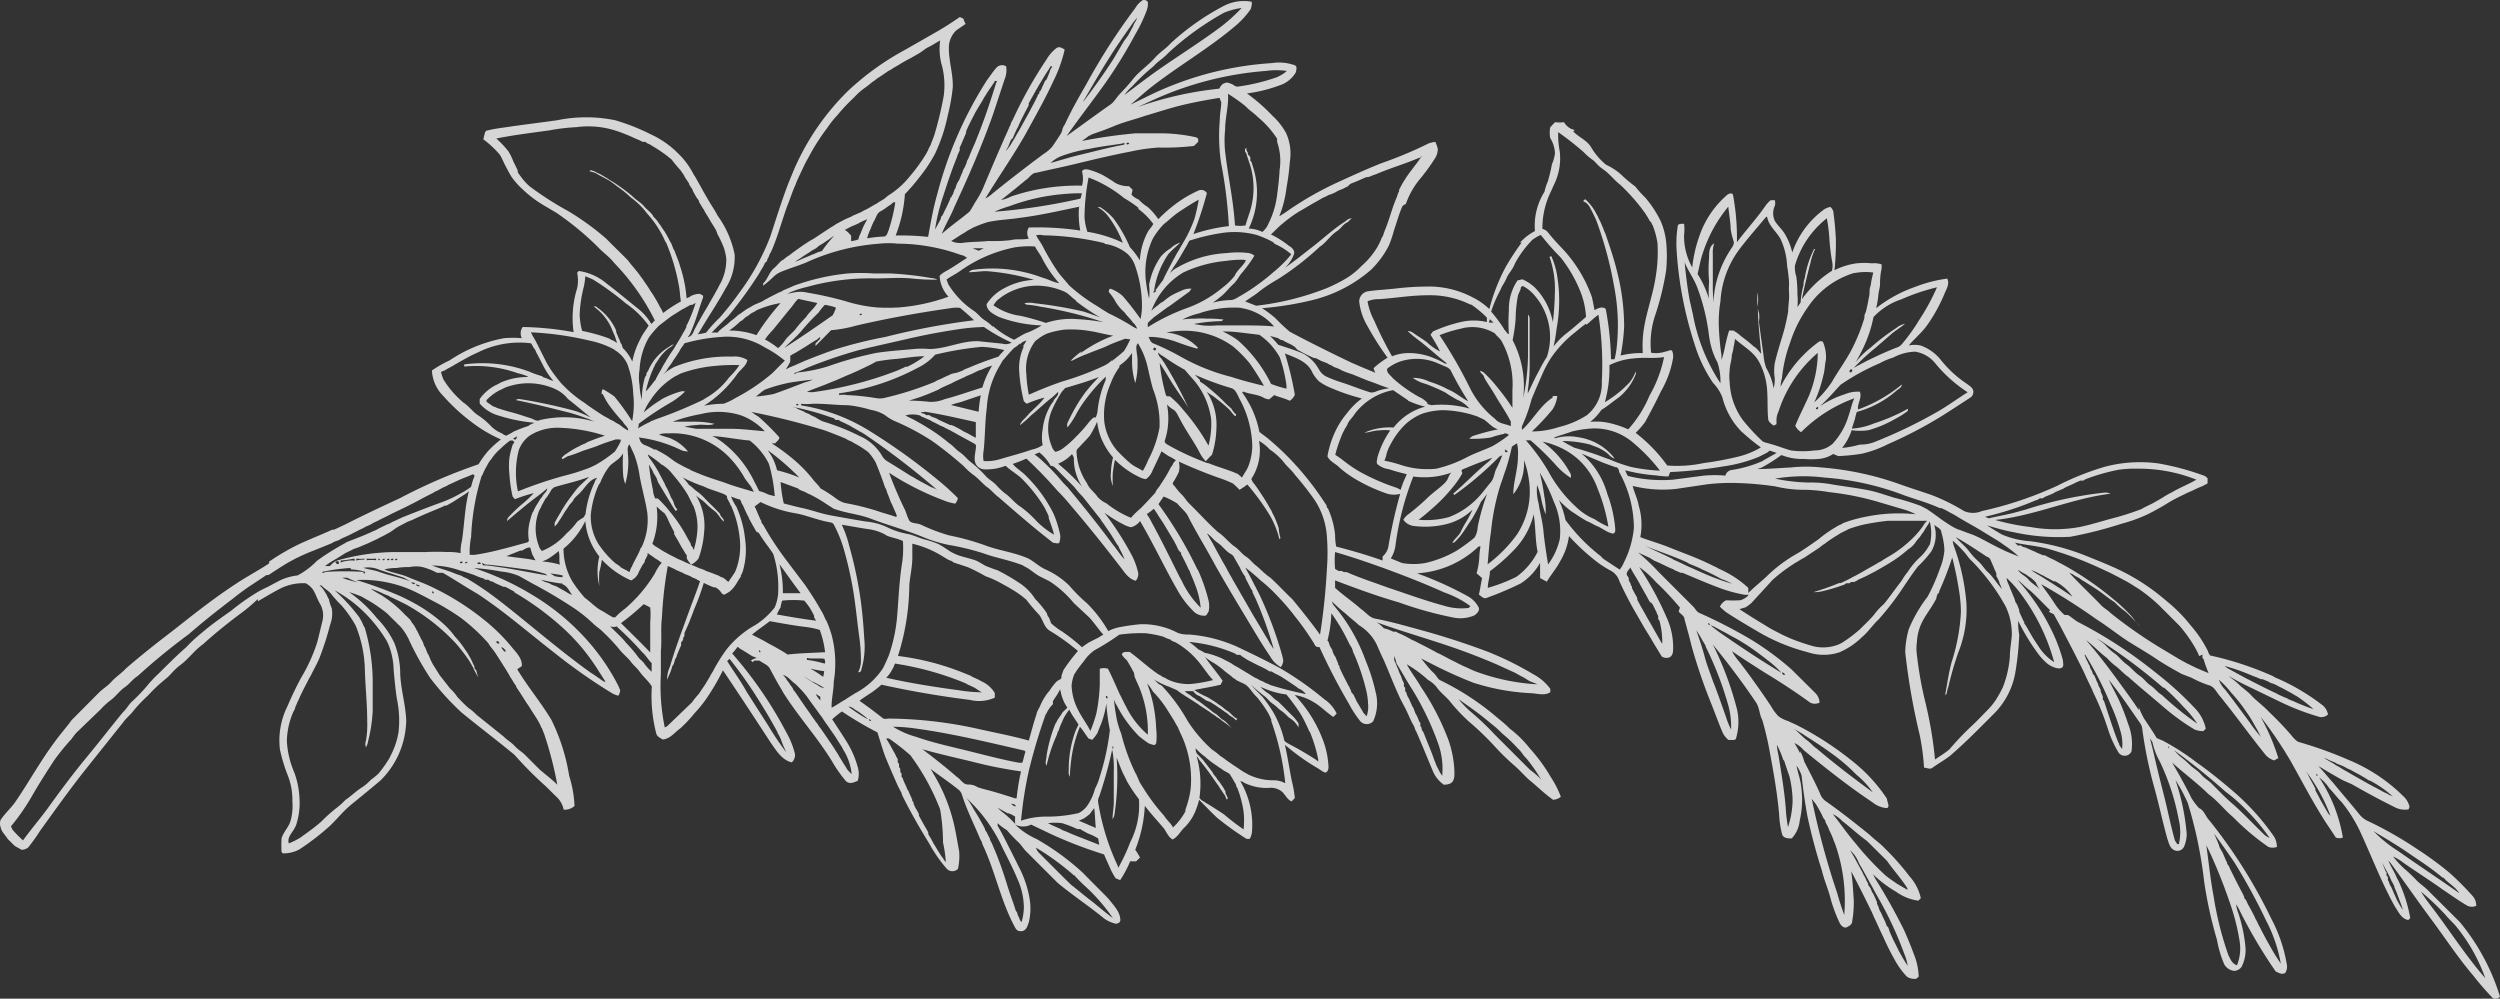 <svg xmlns="http://www.w3.org/2000/svg" width="140.977" height="56.315" viewBox="0 0 140.977 56.315"><rect x="0" y="0" width="140.977" height="56.315" fill="#333333" stroke="none"/><g transform="translate(0.017 0)"><path d="M124.34,26.85l.13.12v.29l-.3.16a4.781,4.781,0,0,0-.54.24l-.32.14c-.36.18-.73.35-1.07.56a13.416,13.416,0,0,1-1.21.67,8.64,8.64,0,0,1-1.4.5,23,23,0,0,1-2.91.74,11.8,11.8,0,0,1-3.19-.26c-.51-.09-1-.24-1.5-.38.28.17.56.35.84.51a4.87,4.87,0,0,0,1.59.38,12.85,12.85,0,0,1,3.27.87c.55.22,1.1.44,1.64.69a11.88,11.88,0,0,1,2.76,1.79,8.77,8.77,0,0,1,1.39,1.4,6.75,6.75,0,0,1,.93,1.37l.05.09c0,.08.07.15.1.23a18.1,18.1,0,0,1,3.56,1.17l.09.06a12.06,12.06,0,0,1,2.73,1.6.87.87,0,0,1,.28.5.54.54,0,0,1-.47.14,13.91,13.91,0,0,1-2.22-.85l-1.78-.86a12.47,12.47,0,0,1-1.14-.61h0c.2.17.41.31.6.5s.49.38.7.62.69.59,1,.93a17.231,17.231,0,0,1,1.25,1.31,1.58,1.58,0,0,0,.37.36,22.77,22.77,0,0,1,2.8,1A9.62,9.62,0,0,1,135.61,45a1.27,1.27,0,0,1,.25.49.88.88,0,0,0-.05.15,1.23,1.23,0,0,1-.82-.14c-.81-.4-1.6-.83-2.39-1.28l-.5-.22c-.4-.22-.8-.45-1.19-.69l-.2-.11c.3.29.55.63.83.93.49.6,1,1.18,1.48,1.78a1.41,1.41,0,0,0,.39.34,21.511,21.511,0,0,1,2.88,1.63,18.931,18.931,0,0,1,1.86,1.37,17,17,0,0,1,1.27,1.28.81.81,0,0,1,.2.55.6.6,0,0,1-.49,0c-.47-.27-.91-.59-1.36-.89-.73-.52-1.48-1-2.22-1.51a3,3,0,0,0-.62-.38,5.23,5.23,0,0,0,.64.69,8.314,8.314,0,0,1,.68.65c.21.21.46.37.66.58L138.7,52a12.22,12.22,0,0,1,2.26,4.2l-.11.1a.66.66,0,0,1-.28,0,15.741,15.741,0,0,1-1.13-1.3c-.85-1-1.57-2.1-2.35-3.15s-1.52-2.12-2.29-3.17l-.14-.16c.14.35.36.66.49,1l.06.1a8.569,8.569,0,0,1,.69,2.15l-.11.11c-.39-.06-.57-.48-.77-.78-.77-1.39-1.33-2.89-2-4.32a.929.929,0,0,1-.05-.1,8.43,8.43,0,0,0-.93-1.44c-.25-.24-.45-.53-.7-.78a2.45,2.45,0,0,0-.58-.62,8.76,8.76,0,0,1,1.34,3.39.55.55,0,0,1-.4,0c-.25-.4-.53-.78-.77-1.18-.62-1-1.14-2-1.73-3.05-.12-.22-.26-.43-.38-.64l-.24-.37c-.35-.54-.72-1.06-1.12-1.57h0a12.18,12.18,0,0,1,1,2.33l-.24.13a1.06,1.06,0,0,1-.47-.3c-.88-1.09-1.69-2.22-2.57-3.31-.2-.21-.31-.53-.61-.62a5.8,5.8,0,0,1-1-.43L123,38c-.5-.28-1-.56-1.46-.87s-1.07-.66-1.6-1-1.12-.82-1.71-1.19a35.618,35.618,0,0,0-3.15-2c.27.38.56.76.81,1.16a2.88,2.88,0,0,0,.52.58h.18c.23.13.42.33.66.44a25.71,25.71,0,0,1,4.32,2.83,18.739,18.739,0,0,1,2.14,1.94,2.38,2.38,0,0,1,.66,1.2l-.14.14a1.37,1.37,0,0,1-.49-.09A12.559,12.559,0,0,1,122,39.88c-.66-.57-1.34-1.12-2-1.71-.27-.18-.47-.44-.74-.63a3.517,3.517,0,0,1-.47-.44c-.41-.3-.75-.69-1.17-1,.88,1,1.69,2.13,2.49,3.24.16.23.33.46.48.71v-.17a5,5,0,0,0,.31.66c.24.35.48.71.7,1.08l.35.15A13.439,13.439,0,0,1,123.86,43c.76.53,1.47,1.12,2.17,1.72a13.41,13.41,0,0,1,2.21,2.49,1.15,1.15,0,0,1,.14.55.72.72,0,0,1-.48,0,13.741,13.741,0,0,1-2-1.69c-.48-.4-.86-.91-1.37-1.28-.65-.64-1.39-1.18-2.06-1.79.38.65.75,1.31,1.09,2a3.41,3.41,0,0,0,.43.57c.29.13.36.46.57.68a28.841,28.841,0,0,1,3.5,5.55,8.54,8.54,0,0,1,.88,2.59.64.64,0,0,1-.09.47c-.18.12-.37,0-.54-.08a28.189,28.189,0,0,1-2-3.37,2.71,2.71,0,0,0-.23-.41,1.848,1.848,0,0,0,.11.45,8.639,8.639,0,0,1,.42,2,2.05,2.05,0,0,1-.23,1.08.55.55,0,0,1-.41.22.752.752,0,0,1-.56-.37A6.35,6.35,0,0,1,125,53a24.322,24.322,0,0,1-.72-3.26,24.32,24.32,0,0,0-.93-4.47,9.83,9.83,0,0,0-.69-1.28,12.74,12.74,0,0,1,.63,3,1.73,1.73,0,0,1-.16.78.41.41,0,0,1-.49.19c-.3-.1-.36-.44-.45-.7-.25-.91-.45-1.84-.7-2.76a24.289,24.289,0,0,1-.7-3.37.66.66,0,0,0-.13-.36c-.57-.82-1.13-1.65-1.76-2.44.17.38.38.75.56,1.12a13.37,13.37,0,0,1,.53,1.37,3.06,3.06,0,0,1,.19,1.55.42.42,0,0,1-.72.08,6,6,0,0,1-.59-1.28,15.668,15.668,0,0,0-.83-2.09c-.05-.11-.09-.22-.14-.32s-.24-.49-.35-.74-.36-.73-.54-1.09-.52-1-.8-1.54c-.13-.25-.28-.5-.41-.75l-.28-.14.07-.09c-.38-.37-.74-.76-1.13-1.11-.26-.18-.46-.43-.71-.6a12.139,12.139,0,0,1,2,3,9.24,9.24,0,0,1,.56,1.52c0,.15.09.37-.09.45s-.54-.07-.75-.22a3.1,3.1,0,0,1-.58-.62,11.591,11.591,0,0,1-1.1-1.82,3.421,3.421,0,0,0,.06.78,16.9,16.9,0,0,1-.22,2.13,4.32,4.32,0,0,1-1.22,2.34c-.8.8-1.59,1.61-2.45,2.35-.32.25-.68.45-1,.68-.14.12-.32,0-.48,0a12.738,12.738,0,0,0-.24-1.83,37.409,37.409,0,0,1-.82-4.69,5.17,5.17,0,0,1,.2-1.29,8,8,0,0,1,1.06-1.83,11.061,11.061,0,0,0,.71-1.62,3.48,3.48,0,0,0,.24-1,4,4,0,0,0-.17-1c0-.23-.27-.3-.41-.44a1.84,1.84,0,0,1-.17,1.52,6.46,6.46,0,0,1-.74.83c-.4.51-.74,1.06-1.11,1.59a16.37,16.37,0,0,1-1.1,1.39c-.34.31-.59.71-.94,1a4.19,4.19,0,0,1-1.27.86,2.81,2.81,0,0,1-1.79,0A10.82,10.82,0,0,1,99,35.55c-.55-.32-1.1-.65-1.64-1a3.171,3.171,0,0,1-.39-.34.76.76,0,0,1,.35-.36,6.91,6.91,0,0,0,.79,0,.94.94,0,0,0,.49-.31h-.23a8.07,8.07,0,0,1-1.51-.42c-.67-.25-1.33-.54-2-.82h-.1l-.33-.14-.09-.06c-.37-.14-.71-.34-1.07-.48L93,31.45l-.64-.29a11.64,11.64,0,0,1,1.14,1.08l1.94,1.94c.13.12.2.3.36.38a28.209,28.209,0,0,1,3,1.55,16.621,16.621,0,0,1,2.2,1.63l1.33,1.32a.82.82,0,0,1,.26.56.58.58,0,0,1-.53,0c-.8-.58-1.62-1.12-2.46-1.63l-.43-.27c-.51-.33-1-.64-1.52-1a3,3,0,0,0,.41.59c.62.81,1.21,1.64,1.78,2.49a2.79,2.79,0,0,0,.43.59,1.82,1.82,0,0,0,.54.27l.48.22a18,18,0,0,1,3.1,2,9.12,9.12,0,0,1,2,2.16c0,.17.19.45,0,.53a1.44,1.44,0,0,1-.82-.33c-1.35-.9-2.62-1.91-3.88-2.94a1.45,1.45,0,0,0-.52-.4c.12.19.23.39.33.59a.7.7,0,0,0,0-.14,3.1,3.1,0,0,1,.23.6c.31.61.63,1.21.9,1.83a.88.88,0,0,0,.28.38c.86.6,1.69,1.26,2.51,1.92.26.26.57.46.82.73a14.179,14.179,0,0,1,1.41,1.59,2.74,2.74,0,0,1,.65,1.25l-.14.14a2.78,2.78,0,0,1-1.25-.5,6.85,6.85,0,0,1-1.32-1,2.151,2.151,0,0,1,.14.26,32.779,32.779,0,0,1,1.62,2.89c.2.45.39.91.56,1.37a3.65,3.65,0,0,1,.27,1.26l-.13.12a.72.72,0,0,1-.55-.13,4.67,4.67,0,0,1-.67-.93,14.321,14.321,0,0,1-.65-1.3c-.18-.36-.34-.74-.52-1.11l-.14-.32c-.37-.76-.75-1.52-1.15-2.27.09.54.11,1.1.15,1.65a6.519,6.519,0,0,1-.09,1.17c0,.18-.17.27-.31.34s-.33-.09-.4-.25a8.71,8.71,0,0,1-.51-1.37c-.13-.53-.35-1-.48-1.55-.32-1-.59-2-.82-3.07-.14-.76-.25-1.53-.33-2.3a1.81,1.81,0,0,0-.29-.57c.07.39.22.76.26,1.16a5.28,5.28,0,0,1-.08,1.94,1.72,1.72,0,0,1-.45,1c-.2,0-.45,0-.54-.22a5.41,5.41,0,0,1-.17-1.14c-.1-1.15-.3-2.28-.51-3.42a18,18,0,0,0-.44-1.9c-.17-.31-.15-.7-.36-1-.76-1.13-1.58-2.21-2.44-3.27h0c.1.18.18.36.27.55a18.549,18.549,0,0,1,1.06,2.95,3.2,3.2,0,0,1,0,1.76c0,.2-.28.12-.43.14a1.15,1.15,0,0,1-.37-.5c-.22-.52-.41-1.06-.62-1.58a30.707,30.707,0,0,1-1.1-3.23c-.12-.51-.26-1-.4-1.51,0-.18-.22-.28-.32-.42a.81.81,0,0,1,.07-.22,15.69,15.69,0,0,0-1.37-1.46,5.22,5.22,0,0,0-.93-.83,17.9,17.9,0,0,1,1.55,2.85,4,4,0,0,1,.36,1.83c0,.16-.06.37-.24.42a.489.489,0,0,1-.4-.06l-.5-.82c-.07-.13-.15-.26-.23-.39l-.27-.44-.39-.68a20.683,20.683,0,0,1-1-1.92,1,1,0,0,0-.47-.58,5.87,5.87,0,0,1-.94-.62,12.07,12.07,0,0,1-1.43-1.34,3.77,3.77,0,0,1-.51,1.44c-.21.4-.51.74-.74,1.13l-.38-.2v-.86a3.28,3.28,0,0,1-1.09,1.16,18.85,18.85,0,0,1-1.91.81c-.17.09-.32-.09-.45-.18.07-.3.11-.62.18-.93l-.31-.27a4.311,4.311,0,0,0,.15-.86,4.761,4.761,0,0,1,.07-.66h-.1a5.48,5.48,0,0,1-3.48,1.52,19.86,19.86,0,0,1,2.86,1.29,1.52,1.52,0,0,1,.61.62c.09.19-.09.36-.23.46a2,2,0,0,1-1.16.13,21,21,0,0,1-3.1-.86c-1.22-.35-2.42-.79-3.6-1.24v.42c.47.43,1,.78,1.47,1.2.26.17.45.46.77.53,1,.19,2,.49,3,.76,1.15.33,2.28.7,3.39,1.12A17.7,17.7,0,0,1,86.41,38a2.86,2.86,0,0,1,1,.85,1.09,1.09,0,0,0,0,.18c-.32.22-.72.08-1.08.06a12.49,12.49,0,0,1-3.26-.59,24.341,24.341,0,0,1-2.44-1.11l-.52-.26c.23.25.42.54.67.77s.25.39.46.48a15,15,0,0,1,3,1.94c.29.25.6.48.87.76a6.25,6.25,0,0,1,1.13,1.11,9.729,9.729,0,0,1,1.2,1.64,5.52,5.52,0,0,1,.56,1.1.73.73,0,0,1-.44.17c-.49-.35-.92-.78-1.39-1.16-.27-.25-.51-.53-.79-.77A12.83,12.83,0,0,1,84.19,42a16.671,16.671,0,0,0-1.43-1.36,10.27,10.27,0,0,1-1-1.07c-.24-.3-.56-.52-.77-.83a1.71,1.71,0,0,0-.48-.4,6.85,6.85,0,0,0-1.2-.88c.24.45.56.85.81,1.29a14.37,14.37,0,0,1,1.55,3A6.07,6.07,0,0,1,82,43.56c0,.21,0,.48-.21.61a.88.88,0,0,1-.39.08,1.78,1.78,0,0,1-.63-.8c-.31-.73-.6-1.47-.92-2.19a.33.33,0,0,0-.06-.1.938.938,0,0,0-.14-.33c-.17-.32-.3-.67-.48-1L79,39.51c-.37-.76-.66-1.55-1-2.32-.14-.28-.26-.57-.39-.86a2.68,2.68,0,0,0-1-1.08c-.24-.23-.51-.42-.75-.65a8.421,8.421,0,0,1-.77-.69.78.78,0,0,0,.09.21A10.1,10.1,0,0,1,77,37.27,10.22,10.22,0,0,1,77.55,39a2.46,2.46,0,0,1-.13,1.67.49.49,0,0,1-.73,0,6.319,6.319,0,0,1-.65-1,34.178,34.178,0,0,1-1.65-3.18c-.1,0-.23,0-.28-.16A15.091,15.091,0,0,0,73,34.75a12.531,12.531,0,0,0-1-1.16,8.309,8.309,0,0,0-.93-.86A10.26,10.26,0,0,0,70.2,32c.28.49.53,1,.78,1.48a21.8,21.8,0,0,1,1.26,3.32,3.431,3.431,0,0,1,.11.46.8.8,0,0,1-.14.36A1.57,1.57,0,0,1,71.6,37c-.36-.52-.68-1.06-1-1.59-.7-1.16-1.4-2.32-2.07-3.5-.53-1-1.1-1.89-1.59-2.87-.15-.24-.39-.42-.56-.64a4.41,4.41,0,0,0-.78-.4l-.29.43a23.16,23.16,0,0,1,2.18,3.65l.06.09a9.71,9.71,0,0,1,.59,1.72,1.47,1.47,0,0,1,0,.59c-.07.09-.09.23-.21.24a.85.85,0,0,1-.71-.32,5.06,5.06,0,0,1-.85-1.14c-.73-1.27-1.35-2.61-2.1-3.88a.88.88,0,0,1-.51.35,1.44,1.44,0,0,1-.41-.15,7.59,7.59,0,0,1-1.09-.67,17,17,0,0,1,1.55,2.41,4,4,0,0,1,.36,1,.58.58,0,0,1-.14.43c-.44-.11-.66-.53-.93-.86-.9-1.17-1.83-2.33-2.79-3.45a10.329,10.329,0,0,0-.7-.77,23,23,0,0,0-1.75-1.81,7.21,7.21,0,0,1-.77.3c.22.27.54.44.77.69a8,8,0,0,1,1.52,2.09A5.79,5.79,0,0,1,59.73,30a.87.87,0,0,1,0,.55c0,.16-.24.06-.36.06-1.05-.81-2.06-1.69-3.06-2.56-.24-.17-.42-.41-.66-.58s-.5-.5-.79-.7a3.96,3.96,0,0,1-.54-.49,21.881,21.881,0,0,0-1.77-1.41,13.63,13.63,0,0,0-2.1-1.12,2.46,2.46,0,0,1-.56-.34,2.26,2.26,0,0,0-.81-.3,6.92,6.92,0,0,0-1.28-.26c-.67,0-1.34-.1-2-.08a3.43,3.43,0,0,1-.64,0v.09A10.35,10.35,0,0,1,49,24.29,34.811,34.811,0,0,1,52.79,27,14.59,14.59,0,0,1,54,28.09a.69.69,0,0,1-.15.31,3,3,0,0,1-.67-.19,15.7,15.7,0,0,1-3.06-1.55,21.391,21.391,0,0,0,.9,2.1c.08.19.13.39.23.58s.44.15.65.24a10.33,10.33,0,0,0,1.6.61,14.409,14.409,0,0,1,2,.55c.8.31,1.67.4,2.46.75.35.18.63.47,1,.63a4.61,4.61,0,0,1,1.32.9,8.83,8.83,0,0,0,1,1,7.34,7.34,0,0,1,1.2,1.57,2.29,2.29,0,0,1,.62-.22,12,12,0,0,1,1.2-.17,4.25,4.25,0,0,1,2.1.49,1.64,1.64,0,0,0,.62.09,8.11,8.11,0,0,1,3.08.86c.66.31,1.32.64,2,1a18.081,18.081,0,0,1,2.56,1.79,2,2,0,0,1,.7.81l-.19.19c-.39-.26-.7-.6-1.1-.83a3,3,0,0,0-1.08-.41,7.52,7.52,0,0,1,1.59,2.53,4.82,4.82,0,0,1,.32,1.55c0,.13-.09.35-.24.28s-.29-.19-.44-.27A12.73,12.73,0,0,1,72.44,42c.15.66.25,1.33.38,2A6.74,6.74,0,0,1,73,45l-.18.19c-.26-.1-.35-.38-.55-.55a1,1,0,0,0-.74-.21,2.84,2.84,0,0,1-1.37-.28l-.09-.06-.15-.05h0a4.88,4.88,0,0,1,.67,2.77,1.05,1.05,0,0,1-.13.49.65.65,0,0,1-.19,0,16.4,16.4,0,0,1-1.67-1.2c-.34-.32-.66-.66-1-1a4.34,4.34,0,0,1-.24.72,2.83,2.83,0,0,1-.55.81c-.25.22-.39.55-.7.71-.25-.14-.34-.41-.49-.62-.36-.43-.74-.83-1.08-1.28A7.64,7.64,0,0,1,64,47.92a3.23,3.23,0,0,1,.27.44l-.22.21h-.34a2.441,2.441,0,0,1-.1.24,6,6,0,0,1-.46.82l-.25-.1a3.43,3.43,0,0,1-.31-.56c-.12-.27-.24-.53-.35-.79a24.589,24.589,0,0,1-3-1.15l-1.11-.53a1,1,0,0,1-.9,0,4.09,4.09,0,0,0,1.2.81,14.18,14.18,0,0,1,2.64,1.93c.47.49,1,1,1.43,1.45.27.36.65.71.66,1.19,0,.15-.14.2-.26.21a1.841,1.841,0,0,1-.66-.3c-.85-.7-1.78-1.31-2.61-2l-1.75-1.75c-.17-.16-.29-.37-.46-.54a7.12,7.12,0,0,1-.66-.69,2.83,2.83,0,0,1-.52-.39v.15c.29.48.53,1,.78,1.48l.44.88a6,6,0,0,1,.59,1.79A3.31,3.31,0,0,1,58,52c-.07.2-.14.49-.41.51s-.33-.14-.41-.29c-.78-1.47-1.09-3.14-1.81-4.64,0-.11-.1-.22-.14-.33-.34-.81-.74-1.6-1-2.43a.62.62,0,0,0-.17-.27c-.52-.42-1.07-.79-1.6-1.19l.24.41a9.81,9.81,0,0,1,1.09,2.76c.11.48.19,1,.28,1.47A3.23,3.23,0,0,1,54,49a.44.44,0,0,1-.62,0,8,8,0,0,1-.9-1.26c-.07-.13-.15-.26-.23-.39l-.08-.13-.12-.2c-.43-.72-.84-1.46-1.21-2.21,0-.11-.1-.22-.14-.33a2.1,2.1,0,0,1-.13-.26c-.21-.48-.44-1-.62-1.44s-.33-1-.49-1.48a20.36,20.36,0,0,1-2-1.18,5.891,5.891,0,0,0-.55.44c.25.39.51.77.75,1.16a5.41,5.41,0,0,1,.69,1.53,1.3,1.3,0,0,1,0,.78c-.21.09-.48.22-.68,0a7.45,7.45,0,0,1-.78-1.12c-.82-1.33-1.88-2.5-2.72-3.82a2,2,0,0,1-.11-.2c-.23-.37-.44-.77-.65-1.16-.11-.24-.4-.32-.6-.48h-.29l-.1.09-.09-.1a1.22,1.22,0,0,1,.33-.14L42.4,37c-.23-.14-.45-.29-.69-.42l-.13-.11a3.68,3.68,0,0,1-.31.38,22.76,22.76,0,0,1,3.06,4.46,4.57,4.57,0,0,1,.48,1.2.54.54,0,0,1-.18.48c-.56-.13-.87-.67-1.18-1.1-.89-1.37-1.79-2.74-2.7-4.09a12.58,12.58,0,0,1-1,1.69,7.27,7.27,0,0,1-.61.74,7.85,7.85,0,0,1-.79.84c-.32.22-.57.6-1,.63-.13-.09-.29-.15-.35-.3a8.41,8.41,0,0,1-.26-2.69c-.18-.3-.46-.52-.67-.81s-.36-.37-.51-.58-.49-.48-.69-.75a10.77,10.77,0,0,0-.87-.92c-.16-.17-.37-.3-.54-.46a8.56,8.56,0,0,0-1.1-.89A27.309,27.309,0,0,0,30,32.9l-.75-.42a3.37,3.37,0,0,0-1-.25,13.69,13.69,0,0,0-1.55-.2,15.81,15.81,0,0,1,3.29,1.51,13.14,13.14,0,0,1,2.57,2,12.23,12.23,0,0,1,2.31,3.17l.09.23a1.111,1.111,0,0,1-.1.29,1.14,1.14,0,0,1-.35-.13,31.4,31.4,0,0,1-3.24-2.27c-1.45-1.12-2.83-2.34-4.37-3.35-.66-.38-1.29-.8-1.95-1.18h-.32a4,4,0,0,0-.81-.32,1.69,1.69,0,0,0-.74,0,3.685,3.685,0,0,0-.74.05,2.63,2.63,0,0,0-.68.08c.41.19.88.24,1.3.42s.78.3,1.16.47a14.71,14.71,0,0,1,3.12,1.92,10.2,10.2,0,0,1,1.56,1.52c.26.33.64.66.61,1.12l-.26.18c.6,1,1.34,1.87,1.93,2.86a11.09,11.09,0,0,1,1,3.15,6.52,6.52,0,0,1,.3,1.7.84.84,0,0,1-.61.21,1.38,1.38,0,0,0-.31-.63l-.71-.7A21.08,21.08,0,0,1,29,42.57c-1-.83-2-1.58-3-2.4a15.41,15.41,0,0,1-1.76-1.94,16.62,16.62,0,0,1-1.19-2.14.8.8,0,0,0-.08-.16,2.87,2.87,0,0,0-.43-.62l-.74-.73a8.811,8.811,0,0,0-.94-.66l-.49-.28c-.23-.09-.46-.18-.7-.25a7.45,7.45,0,0,1,1.56,1.46,5.16,5.16,0,0,1,1,1.43,4.88,4.88,0,0,1,.32,1.56c0,.93.3,1.83.34,2.76A4.85,4.85,0,0,1,21.45,44c-.53.45-1.07.89-1.61,1.33s-.83.84-1.25,1.24a14.44,14.44,0,0,1-1.71,1.32,1.83,1.83,0,0,1-.95.23l-.07-.08a6.56,6.56,0,0,1,0-.76c.1-.36.4-.62.51-1a3.09,3.09,0,0,0,.1-1.09,3.74,3.74,0,0,0-.25-1.44,9.37,9.37,0,0,1-.45-1.48,4.3,4.3,0,0,1,.42-2.44c.24-.56.5-1.11.79-1.64a9.48,9.48,0,0,0,.9-2L18.17,35A1.31,1.31,0,0,0,18,34c-.14-.25-.22-.53-.38-.77a1.21,1.21,0,0,0-.4-.34,2.9,2.9,0,0,0-1.33.25c-.47.23-.92.51-1.37.77v-.13a9.3,9.3,0,0,1-1,.84c-.72.54-1.42,1.1-2.09,1.71-.47.33-.8.81-1.25,1.15s-.55.56-.85.8a8.8,8.8,0,0,0-1,.94,8.33,8.33,0,0,0-.82.86c-.17.23-.41.41-.58.65L4.72,43.5c-.86,1.09-1.66,2.22-2.47,3.34a10.059,10.059,0,0,1-.67.94.57.57,0,0,1-.38.14L.81,47.7l-.4-.4c-.13-.22-.34-.39-.39-.65a.61.61,0,0,1,0-.42c.25-.37.58-.66.82-1,.75-1.09,1.39-2.26,2.18-3.33.32-.45.69-.86,1-1.29l1.51-1.52c.23-.24.52-.4.74-.65s.56-.47.81-.74c.85-.74,1.74-1.44,2.63-2.12,1.18-.93,2.35-1.86,3.61-2.68.6-.4,1.24-.73,1.84-1.13v-.1a13,13,0,0,1,1.72-1c.61-.28,1.23-.52,1.84-.8h.1l.64-.3c1-.51,2.05-1,3.1-1.49a30.69,30.69,0,0,1,4.41-1.9,5.21,5.21,0,0,1,.56-.77,6,6,0,0,1,.7-.63,8,8,0,0,1-1.68-1A10.52,10.52,0,0,1,25,22.35a2.18,2.18,0,0,1-.66-1.46,7.14,7.14,0,0,1,1-.57,8.17,8.17,0,0,1,3.07-1.25,6,6,0,0,1,1,0,.6.6,0,0,1,.05-.63,17.34,17.34,0,0,1,2.87.29,5.64,5.64,0,0,1,.2-2.48,2.12,2.12,0,0,0,0-.87l.09-.1a3.13,3.13,0,0,1,1.56.7c.63.48,1.25,1,1.85,1.48a3,3,0,0,1,.68.81l.2-.2a12.85,12.85,0,0,0-2.28-3.23c-.26-.34-.62-.58-.91-.89A16.579,16.579,0,0,0,31.36,12l-.78-.46a6.68,6.68,0,0,1-1.08-.82,4.54,4.54,0,0,1-.66-.73c-.13-.21-.24-.42-.35-.63s-.19-.42-.31-.62a5.24,5.24,0,0,0-.94-.88,3.39,3.39,0,0,1,.11-.43l.06-.06a8.963,8.963,0,0,1,1-.18c1-.15,2-.27,3-.41a8.13,8.13,0,0,1,3.26,0,11.78,11.78,0,0,1,2,.79,5.21,5.21,0,0,1,1.55,1.08,4.21,4.21,0,0,1,.74.94,1.28,1.28,0,0,1,.11.2l.12.19c.33.57.63,1.16,1,1.73.09.15.18.29.26.45l.09.13a5.6,5.6,0,0,1,.87,2.06,3.24,3.24,0,0,1-.51,1.91c-.45.84-1,1.63-1.48,2.46l-.09.13a4.3,4.3,0,0,0,.47-.09,7.3,7.3,0,0,1,.75-.83,16.371,16.371,0,0,0,1.1-1.39,13.18,13.18,0,0,0,1.77-3.2c.38-1.14.72-2.3,1.19-3.42A14,14,0,0,1,47.83,5.1a15.36,15.36,0,0,1,3.19-2.29l1.75-1c.46-.26.9-.55,1.34-.85l.21.1c0,.1.08.2.11.29-.18.13-.37.25-.54.38a1.35,1.35,0,0,0-.4,1c0,.74.25,1.47.22,2.21a11,11,0,0,1-.27,1.52,9.71,9.71,0,0,1-.73,2.21,8.64,8.64,0,0,1-.93,1.39,10.919,10.919,0,0,1-.77.89,7.8,7.8,0,0,1-.52,2.33,14.009,14.009,0,0,1,1.83.08c.15-.82.29-1.63.52-2.43a22.36,22.36,0,0,1,2.8-6.41c.18-.24.34-.49.54-.71a.43.43,0,0,1,.54-.07,1.36,1.36,0,0,1-.1.77c-.21.65-.43,1.3-.64,1.94-.63,1.78-1.38,3.5-2.17,5.2-.21.53-.51,1-.72,1.54.5-.45,1.06-.83,1.57-1.26.14-.2.24-.41.37-.61a4.8,4.8,0,0,0,.37-.67c.45-1.07.9-2.13,1.37-3.18.05-.11.1-.22.14-.33a.879.879,0,0,0,.06-.1c0-.11.09-.21.14-.32A24.21,24.21,0,0,1,59,3.35a2.16,2.16,0,0,1,.56-.64c.16-.11.33,0,.46.09a7.77,7.77,0,0,1-.66,1.82c-.46,1-1,1.94-1.51,2.88-.71,1.26-1.55,2.45-2.3,3.69a1.6,1.6,0,0,0,.38-.26c.95-.77,1.91-1.51,2.89-2.24a2.23,2.23,0,0,0,.5-.42c.15-.22.31-.45.45-.68a.782.782,0,0,0,.13-.33A1.263,1.263,0,0,1,60.04,7c.35-.77.77-1.5,1.19-2.23A35,35,0,0,1,64,.46,1.27,1.27,0,0,1,64.44,0a.279.279,0,0,1,.27.11,1.07,1.07,0,0,1-.06.47A8.349,8.349,0,0,1,64,1.94a26.06,26.06,0,0,1-2,3.18c-.62.85-1.26,1.68-1.87,2.55.81-.58,1.61-1.17,2.42-1.74.25-.15.38-.42.57-.62s.5-.53.73-.82c.35-.45.84-.77,1.22-1.19s.65-.54.93-.86A14,14,0,0,1,69,.33,2.46,2.46,0,0,1,70.57.1a.91.91,0,0,1-.07.43,4.84,4.84,0,0,1-.77.86c-1.58,1.36-3.4,2.38-5,3.66-.34.28-.66.58-1,.85.6-.28,1.2-.6,1.81-.86a18.41,18.41,0,0,1,6.14-1.48A2.68,2.68,0,0,1,73,3.68c.15.08.08.26.06.39a1.63,1.63,0,0,1-.91.74,8.49,8.49,0,0,1-1.85.46,9.86,9.86,0,0,1,1.42,1.24,3.82,3.82,0,0,1,.79,1,2.84,2.84,0,0,1,.21,1.6,14.6,14.6,0,0,1-.19,1.48,6.35,6.35,0,0,1-.41,1.61l.32-.2a18.28,18.28,0,0,1,3-1.73c.81-.37,1.62-.74,2.45-1.07a23.162,23.162,0,0,0,2.67-1.12A2.09,2.09,0,0,1,80.92,8a1.82,1.82,0,0,1,.14.39,1,1,0,0,1-.12.48A10.8,10.8,0,0,1,80,10.16a4.63,4.63,0,0,0-.74,1.34c-.1.05-.2.1-.23.21-.17.41-.29.85-.44,1.28a6.211,6.211,0,0,1-.29.86,5.21,5.21,0,0,1-1,1.36A7.91,7.91,0,0,1,74,16.92a18.2,18.2,0,0,1-2.85.46,5.541,5.541,0,0,1,.77.58,9.46,9.46,0,0,0,.8.75c1.15.61,2.32,1.19,3.49,1.75l.33.14c.33.15.67.28,1,.42a1.171,1.171,0,0,1-.1-.26,5.08,5.08,0,0,1,.79-.59,15.931,15.931,0,0,1-1.14-1.79A3.43,3.43,0,0,1,76.63,17a.59.59,0,0,1,.54-.58c.5-.07,1-.09,1.51-.15a16.17,16.17,0,0,1,1.7-.11,5.3,5.3,0,0,1,2.65.61,3.8,3.8,0,0,1,.94.66,10.4,10.4,0,0,1,.94-2.41,14.709,14.709,0,0,1,.88-1.34H85.7a3,3,0,0,1,.84-.65,3.59,3.59,0,0,1,.54-2.22,2.62,2.62,0,0,1,.18-.56,9.158,9.158,0,0,0,.24-1,2,2,0,0,0,.17-.62,1.78,1.78,0,0,0-.27-.85,1.67,1.67,0,0,1,0-.59,2.619,2.619,0,0,1,.28-.3,2.07,2.07,0,0,0,.5,0,.9.9,0,0,0,.6.44l-.08.08c.29.32.75.48,1,.88a3.71,3.71,0,0,0,.85,1,3.49,3.49,0,0,1,.81.52,8.279,8.279,0,0,0,.84.71,5.321,5.321,0,0,0,.55.61,6.13,6.13,0,0,1,.89,1.36,4.13,4.13,0,0,1,.3,1.16,8.431,8.431,0,0,1,0,1.59,15.62,15.62,0,0,1-.59,2.45,5,5,0,0,0-.26,2.2,1.63,1.63,0,0,0,.82-.07c.11,0,.24-.11.36-.05a.82.82,0,0,1,.06.41,5.59,5.59,0,0,1-.68,1.88c-.28.59-.59,1.17-.9,1.74a5.15,5.15,0,0,1-.53.61A8.77,8.77,0,0,1,94,26.25a7.2,7.2,0,0,0,2.07-.14A17.919,17.919,0,0,0,98,25.75a4.6,4.6,0,0,0,1.28-.52,11.92,11.92,0,0,1-1.11-.91,4.21,4.21,0,0,1-1.06-1.91,2.39,2.39,0,0,0-.52-.81,8,8,0,0,1-1.06-2.23,21.26,21.26,0,0,1-1-5.23,6.27,6.27,0,0,1,.06-1.37c0-.17.22-.15.36-.15a2.59,2.59,0,0,1,0,.62,3.55,3.55,0,0,0,.46,1.84,7.61,7.61,0,0,1,.4-1.76A5.31,5.31,0,0,1,97.37,11c.08-.08.3-.16.34,0a13.209,13.209,0,0,1,.22,2.66c.52-.7,1.12-1.34,1.62-2.07a2,2,0,0,1,.28-.3h.24a.66.66,0,0,1,0,.31,1,1,0,0,0,0,.86c.17.28.43.49.59.78a3.59,3.59,0,0,1,.39,1,5,5,0,0,1,1.69-2.35.94.94,0,0,1,.46-.22.5.5,0,0,1,.18.4c.07.46.1.93.13,1.4a15,15,0,0,1-.08,1.77,3.9,3.9,0,0,1,1.24-.39,4.217,4.217,0,0,1,.87,0,1.3,1.3,0,0,1,.55.06v.22A3.91,3.91,0,0,0,106,16c0,.23-.09.46-.1.7a5.391,5.391,0,0,1-.12.68A7.62,7.62,0,0,1,108,16.17a7.85,7.85,0,0,1,1.79-.46c.15.31-.06.61-.17.89a9.22,9.22,0,0,1-1,1.79c-.3.4-.69.72-1,1.09a1.63,1.63,0,0,1,.66,0,2.53,2.53,0,0,1,1.15.82,6.42,6.42,0,0,0,1.46,1.34c.16.12.41.26.37.5s-.15.26-.26.34l-1,.65a23.67,23.67,0,0,1-3.54,1.91,6.36,6.36,0,0,1-1.51.55,11.621,11.621,0,0,1-1.31.13l-.28-.12a1.79,1.79,0,0,1-.82.28,4.492,4.492,0,0,1-.82,0,3.12,3.12,0,0,1-1.28-.22,10.07,10.07,0,0,1-1.12.71l-.24.08c.64,0,1.27-.06,1.9-.09a8.15,8.15,0,0,1,1.71,0,17.13,17.13,0,0,1,4.35.92c.6.22,1.22.41,1.83.62a11.18,11.18,0,0,1,1.87.92,1.27,1.27,0,0,0,1,0A21,21,0,0,0,116,27.39a15.44,15.44,0,0,1,2.68-1.07,7.77,7.77,0,0,1,3-.19,14.93,14.93,0,0,1,2.66.72Zm-3.81-.42a6.46,6.46,0,0,0-1.08.06,11.209,11.209,0,0,0-1.88.54l-.1.07h-.17l-.28.12-.09.05-.49.22-.09.06-.49.21-.09.06-.16.07-.34.14-.09.07H115a.31.31,0,0,1-.09.07l-.17.06-.39.16a17.07,17.07,0,0,1-2.43.75l.21.09c.46-.11.92-.19,1.37-.3l.73-.2a22.06,22.06,0,0,1,4.32-.94.76.76,0,0,1,.45.05c-2.21.27-4.28,1.25-6.51,1.48a12.41,12.41,0,0,0,2,.4,7.76,7.76,0,0,0,2.76,0c.59-.12,1.16-.3,1.74-.46a15.17,15.17,0,0,0,1.77-.56l.09-.06.53-.26.35-.2.19-.11a4.741,4.741,0,0,1,.54-.31c.44-.26.93-.45,1.38-.71a8.73,8.73,0,0,0-3.31-.62ZM107.2,16.88a3.78,3.78,0,0,0-1.57,1,7.18,7.18,0,0,1-.5,1.57,9.782,9.782,0,0,1-.52,1h0a4.23,4.23,0,0,1,.85-.84,12.09,12.09,0,0,1,1.45-1.11,1.16,1.16,0,0,1,.5-.24c-.26.22-.57.39-.82.62l-.83.72a13.629,13.629,0,0,0-1.25,1.15h0a20.22,20.22,0,0,1,2.4-1.14.65.65,0,0,0,.3-.18,10.153,10.153,0,0,0,1-1.39,11.74,11.74,0,0,0,1-1.84,11.92,11.92,0,0,0-2.01.68ZM103,12.31a5.23,5.23,0,0,0-1.8,2.67,1.631,1.631,0,0,0,.08.62,7,7,0,0,1,.06,1,3.47,3.47,0,0,1,0,.72l.18-.26a4.75,4.75,0,0,1,.17-1,.7.7,0,0,1,.06-.35,5.62,5.62,0,0,1,.53-1.67h.06a3.49,3.49,0,0,0-.26.77c-.18.68-.35,1.37-.49,2.07a6.07,6.07,0,0,1,1.7-1.61,1.18,1.18,0,0,0,0-.56,11.682,11.682,0,0,1-.15-1.31,9.06,9.06,0,0,0-.14-1.09Zm26.58,27-.19-.11-.2-.12-.35-.19-.15-.08-.16-.08-.15-.08-.16-.08L128,38.5l-.09-.06-.34-.14h-.09l-.28-.12-.17-.06a11.859,11.859,0,0,0-1.61-.57l.19.14.55.3.09.05c.19.1.37.21.57.3l.09.05.16.08c.43.22.86.44,1.3.64l.1.06c.16.07.32.15.49.21l.09.06.28.11a10.671,10.671,0,0,0,1.11.44,6.76,6.76,0,0,0-.84-.66Zm-25-23.93a4.84,4.84,0,0,0-2.65,1.94,7.29,7.29,0,0,0-1,2,7.92,7.92,0,0,0-.46,2,2,2,0,0,0-.08.49,7.1,7.1,0,0,1,2.15-2.53.2.2,0,0,1,.24,0,2.2,2.2,0,0,1,.17,1c-.07.29-.06.6-.15.9a7.46,7.46,0,0,1-.51,1.51,6.23,6.23,0,0,0,1-1.16c.39-.68.87-1.31,1.2-2a10.15,10.15,0,0,0,.63-1.61.476.476,0,0,1,.07-.3,8.58,8.58,0,0,0,.18-.85c.07-.21,0-.45.1-.66a6.059,6.059,0,0,1,.15-.74,3.18,3.18,0,0,0-1.06.03Zm29,28.64c-.17-.12-.35-.22-.52-.32l-.41-.22-.1-.06-.21-.09-.1-.06-.16-.08-.33-.13-.09-.06-.28-.11-.27-.13-.17-.05-.23-.12h0l-.08-.09h0c.19.1.36.21.53.32l.2.12.2.11.13.09.2.11.24.15.2.11.29.17.6.34.3.17.35.19c.19.09.37.2.56.3l.16.07.09.06.23.1a6.13,6.13,0,0,0-1.32-.91Zm-24.44-23.5a1.81,1.81,0,0,0-1.17-.69,2.84,2.84,0,0,0-1.24.34,3.41,3.41,0,0,0-.74.31,12.61,12.61,0,0,0-2.22,1.22c-.38.41-.75.84-1.17,1.22a5.34,5.34,0,0,1,1.42-.69,1.86,1.86,0,0,1,.84-.14c.14.34-.15.66-.1,1a8.2,8.2,0,0,0,2.47-1.41c0,.19-.23.27-.35.39a5.65,5.65,0,0,1-2.19,1.16,2.662,2.662,0,0,0-.1.38l-.18.56a3.86,3.86,0,0,0,1.24-.29,10.51,10.51,0,0,0,1.92-.83v.12a4.73,4.73,0,0,1-.71.45,6.54,6.54,0,0,1-1.52.64,3.3,3.3,0,0,1-.94,0,3.25,3.25,0,0,1-.54,1,5.47,5.47,0,0,0,1-.19,2.2,2.2,0,0,0,.94-.19,27.21,27.21,0,0,0,3.52-1.71c.56-.33,1.08-.71,1.62-1.05a8,8,0,0,1-1.8-1.6Zm28.62,29a16.22,16.22,0,0,0-1.35-1c-.46-.31-.77-.53-1.16-.78l-.43-.27c-.33-.21-.67-.39-1-.61h0A7.49,7.49,0,0,0,135.23,48c1.14.8,2.3,1.57,3.44,2.37-.23-.37-.67-.59-.91-.9ZM120.59,33.21l-.43-.27-.2-.12-.35-.19-.62-.32-.21-.1-.37-.17a19.78,19.78,0,0,0-3-1.11c-.6-.15-1.21-.2-1.81-.33a2.255,2.255,0,0,1,.16.16h.19l.08.07.18.05.27.12.28.12.09.05.34.14h.09l.16.08.15.08.22.1.09.05.51.27a18.33,18.33,0,0,1,2.78,1.92,9,9,0,0,1,.85.79c.23.21.37.5.62.7h0c-.29-.28-.56-.59-.87-.85a3.571,3.571,0,0,1-.55-.48c-.39-.25-.74-.56-1.14-.81l-.23-.15c-.17-.1-.32-.21-.49-.3l-.13-.1-.26-.14-.13-.09-.19-.08c.57.62,1.19,1.2,1.77,1.8.16.18.38.29.55.46a26.271,26.271,0,0,0,3.15,2.17l.73.44.4.22.57.28.69.29a6.548,6.548,0,0,1-.28-.78l-.07-.08v-.19L124,37a4.089,4.089,0,0,0-.23-.47,7.69,7.69,0,0,0-.89-1.25l-1.16-1.16A9.58,9.58,0,0,0,120.59,33.21Zm-21-21c-.55.67-1.14,1.32-1.63,2A5.41,5.41,0,0,0,97,17a6.88,6.88,0,0,0-.09,1.43,14.551,14.551,0,0,0,.15,1.62c0,.08,0,.17,0,.25a5,5,0,0,0,.18-.66,8.6,8.6,0,0,1,.25-1h.24a2.48,2.48,0,0,1,.46.34,7.34,7.34,0,0,1,.69.56c.18.09.28.27.42.41-.08-.87-.18-1.74-.19-2.61a2.7,2.7,0,0,1,0-.85,4.24,4.24,0,0,1,0,.71,1.117,1.117,0,0,0,.06.44,1.344,1.344,0,0,1,0,.49c.08.63.17,1.27.26,1.91a2.9,2.9,0,0,0,.15.71A3.33,3.33,0,0,1,100,21.9a1.91,1.91,0,0,0,.06-.58,2.82,2.82,0,0,1,0-.82c.13-.59.32-1.16.49-1.74a10.509,10.509,0,0,0,.27-1.21c0-.33.07-.65.05-1s0-.42,0-.63a9.245,9.245,0,0,0-.11-.92,4,4,0,0,0-.37-1.52c-.22-.41-.65-.72-.75-1.22Zm31,31.42c0,.06,0,.1.05.11s.07-.05-.01-.06Zm-5.49-5.32a1.53,1.53,0,0,0,.38.6c.46.6.91,1.21,1.36,1.82a7.728,7.728,0,0,0,.66.85.75.75,0,0,1-.09-.15,4.82,4.82,0,0,0-.27-.5c-.1-.2-.22-.39-.34-.58l-.16-.23a8.679,8.679,0,0,0-.85-1.07,4.39,4.39,0,0,0-.65-.69Zm4.9,5.16h0l.12.19.05.1c.09.19.2.37.3.56l.08.16v.09l.22.41a.927.927,0,0,1,.05.1l.34.6.12.2.12.13A9.66,9.66,0,0,0,130,43.47Zm6.48,6.77A8.426,8.426,0,0,0,137,51c1.06,1.37,2,2.87,3.13,4.16a9.78,9.78,0,0,0-1.71-3c-.19-.2-.39-.39-.56-.6a15.421,15.421,0,0,0-1.4-1.32Zm-39-38.63A7.9,7.9,0,0,0,96,14.29c-.13.37-.19.77-.29,1.16a5.49,5.49,0,0,1,.65,1.44q0,.09,0,.18a7.878,7.878,0,0,1,0-1.19,7.621,7.621,0,0,1,0-1.35c0-.29,0-.64.29-.81a1.58,1.58,0,0,0-.08.61v2.05a7.219,7.219,0,0,1,0,.93c0-.3.07-.61.1-.92a6,6,0,0,1,1-2.46.62.62,0,0,0,.09-.27,5.119,5.119,0,0,1-.18-.7c-.01-.45-.1-.9-.14-1.35Zm36.7,36.74.06.14.14.33a2.329,2.329,0,0,1,.11.28l.07.09v.18l.08.09a1.162,1.162,0,0,0,0,.18l.06.09a.68.68,0,0,0,.12.28c.05.09.09.21.14.32s.13.29.19.43l.06.1c.08.16.18.31.27.46-.08-.34-.24-.66-.35-1l-.12-.27c0-.1-.08-.19-.11-.28l-.06-.09-.09-.22c-.06-.1-.11-.21-.16-.31l-.06-.09c-.09-.19-.2-.37-.3-.55a.7.7,0,0,0-.09-.16ZM104.32,21c.07,0,.15-.09.1-.16S104.2,20.93,104.32,21Zm11.51,11.8-.35-.19-.16-.08-.09-.06-.16-.07a2.73,2.73,0,0,0-.55-.25c.19.14.39.25.59.37.58.37,1.17.73,1.74,1.13a2.64,2.64,0,0,0-1.02-.89Zm6.16,6a32.1,32.1,0,0,0-3.76-2.8h0c.16.14.34.24.49.39a2.731,2.731,0,0,0,.47.43c.27.18.45.46.71.64s.46.46.73.64.39.4.63.56.39.39.63.53a18.59,18.59,0,0,0,2,1.62h0a5.75,5.75,0,0,0-.77-.94A13.24,13.24,0,0,0,122,38.76Zm-19.5-18.9a7.24,7.24,0,0,0-2.22,3.32,1.07,1.07,0,0,0-.11.46q0,.12,0,.24L100,24c-.13-.1-.31-.21-.31-.4-.06-.64,0-1.28-.09-1.91a3.86,3.86,0,0,0-.42-1.28c-.3-.57-.9-.88-1.36-1.3a2.7,2.7,0,0,1-.07.41,2.609,2.609,0,0,1-.11.5c0,.3-.12.57-.12.87a2.83,2.83,0,0,0,0,.65,3.9,3.9,0,0,0,.73,2.13,11.07,11.07,0,0,0,1.14,1.23c.16.07.35.1.52.16.36.1.7.24,1.06.34a5.09,5.09,0,0,0,1.35,0,1.53,1.53,0,0,0,1-.37,4,4,0,0,0,.92-1.63c.11-.31.17-.64.31-.94a8.16,8.16,0,0,0-3,1.91.88.88,0,0,1-.33-.36c.18-.45.4-.88.6-1.32a6.46,6.46,0,0,0,.67-2.83ZM113,30.74c-.13-.1-.27-.19-.41-.28l-1-.61-.29-.17c-.38-.21-.76-.43-1.13-.66l-.25-.13-.1-.06-.15-.08-.22-.1h-.09c-.65-.3-1.33-.48-2-.72a15.78,15.78,0,0,0-4.5-1,9.44,9.44,0,0,0-1.68-.06,10.271,10.271,0,0,0-1.1.12,10,10,0,0,0,1.88.22,6.72,6.72,0,0,1,1.41.12c.67.11,1.35.19,2,.32.49.1,1,.29,1.44.42a13.135,13.135,0,0,1,1.49.46l.31.16c.53.34,1,.75,1.57,1.06l.16.08c.3.1.6.23.91.33l.37.17.51.27c.31.17.62.32.93.47l.33.14.43.17a6.6,6.6,0,0,0-.82-.64Zm1.33,1.71-.3-.16-.25-.16c.13.25.42.34.59.55s.46.36.66.58h0a1.79,1.79,0,0,1-.25-.42,1.68,1.68,0,0,0-.5-.39Zm-22.94-22c-.36-.26-.62-.64-1-.9s-.41-.42-.66-.58a3.08,3.08,0,0,1-.43-.38,17.722,17.722,0,0,0-1.45-1.14,5.06,5.06,0,0,0,.09,1.1,3.36,3.36,0,0,1-.33,1.87l-.17.38a4.69,4.69,0,0,0-.48,2.11.53.53,0,0,1,.31.19c.23.29.48.57.74.84a7.76,7.76,0,0,1,1.74,2.81c.06.24.1.49.15.74.19-.11.44-.23.63-.07a16.89,16.89,0,0,1,.3,2.84h.2a5.08,5.08,0,0,0,.13-.78A11.48,11.48,0,0,0,91,16.13a21.25,21.25,0,0,0-1-3.7c-.11-.25-.23-.49-.36-.73a.76.76,0,0,0-.39-.36l.12-.11a2.72,2.72,0,0,1,.65.86l.06.1.07.16.08.15c.06.15.13.29.18.44a2.092,2.092,0,0,0,.1.23c.23.68.47,1.36.64,2.06a12.68,12.68,0,0,1,.42,3.18,11.3,11.3,0,0,1-.2,1.64,4.8,4.8,0,0,1,1.25-.14,7.13,7.13,0,0,1,0-.8c.07-1.18.54-2.29.72-3.45a8.49,8.49,0,0,0,.11-1.95,4.519,4.519,0,0,0-.27-1,.8.8,0,0,1-.08-.16l-.1-.11a2,2,0,0,0-.11-.2L92.74,12c-.1-.12-.18-.25-.28-.37a11.239,11.239,0,0,0-1.12-1.22ZM125.5,44.66a36.871,36.871,0,0,0-2.93-2.36h0l.32.33a6,6,0,0,1,.54.46c.2.22.48.35.67.58s.43.34.62.54c.4.4.79.81,1.23,1.18.6.54,1.15,1.13,1.73,1.69a1.05,1.05,0,0,0,.29.17,12,12,0,0,0-1.42-1.68,8.93,8.93,0,0,0-1.1-.95ZM112,31.38c-.57-.38-1.14-.76-1.73-1.09.23.28.52.49.74.78a4.449,4.449,0,0,0,.55.6c.21.19.34.44.55.62s.49.62.76.92a3.451,3.451,0,0,0-.14-.34c0-.09-.08-.19-.11-.28l-.06-.09a1.539,1.539,0,0,1,0-.17c-.13-.27-.23-.55-.36-.82A.435.435,0,0,0,112,31.38Zm5.53,5.54.09.23a1.09,1.09,0,0,0,.08.15l.07.16a.53.53,0,0,1,.06.1c0,.11.1.22.14.33s0,.1.08.16l.06.09.13.33a.53.53,0,0,1,.06.1c0,.11.1.22.14.33v.09l.12.28a1.091,1.091,0,0,1,0,.17l.07.09c.26.78.5,1.56.8,2.32l.05.09c0,.1.11.2.17.3a2.5,2.5,0,0,0-.09-1,10.25,10.25,0,0,0-.56-1.52,19,19,0,0,0-1.43-2.8Zm-4.4-4.3a1.93,1.93,0,0,0,.15.4l.06.17c.08.16.13.33.21.49l.06.17c0,.09.09.18.13.27s.07.19.11.28v.09c.07.17.15.33.22.49a.28.28,0,0,0,.06.09.184.184,0,0,0,.07.17l.2.34a9,9,0,0,0,.52.84,2.83,2.83,0,0,0,.9.92A11.45,11.45,0,0,0,114,33.57a6.7,6.7,0,0,0-.83-.95ZM95,14.75A1,1,0,0,0,95,15c.07.66.15,1.33.28,2,.06.23.1.46.16.69A10.48,10.48,0,0,0,97,21.61a3.38,3.38,0,0,0-.17-1.18,3.691,3.691,0,0,1-.32-.77,5.268,5.268,0,0,1-.16-.77,11.57,11.57,0,0,0-.68-2.74c-.18-.44-.46-.84-.66-1.28Zm27.26,27.34v.11c0,.01.09-.09.01-.11ZM102.49,22.94s-.16.08-.09.13S102.56,23,102.49,22.94Zm7.61,7.55a1.36,1.36,0,0,0,.06.29,12.21,12.21,0,0,1,.71,3.22,6.53,6.53,0,0,1-.46,2.8,18.679,18.679,0,0,0-.56,1.94,1.54,1.54,0,0,0-.09.37l-.09.1h0c.11-.62.2-1.24.36-1.85a11,11,0,0,0,.53-2.83,7.941,7.941,0,0,0-.13-1.37,17.541,17.541,0,0,0-.36-1.72,18,18,0,0,1-.73,1.89.2.2,0,0,1-.08.16c-.08.05,0,.1-.08.16v.09c-.2.4-.47.75-.7,1.14a2.82,2.82,0,0,0-.4,1.32,2.62,2.62,0,0,0,0,.74,21,21,0,0,0,.49,2.72,22.55,22.55,0,0,1,.53,3.17c.27-.19.56-.36.81-.57A16.218,16.218,0,0,1,111.1,41c.34-.31.66-.65,1-1a3.616,3.616,0,0,0,.55-.73l.11-.19.16-.31a6.06,6.06,0,0,0,.4-1.72c0-.4.08-.81.11-1.21a3.6,3.6,0,0,0-.36-1.67,11.82,11.82,0,0,0-1.88-2.52c-.2-.17-.32-.4-.5-.58a7,7,0,0,0-.59-.58Zm11.12,11.14h0l.15.59c.13.56.26,1.12.4,1.68.07.29.15.59.22.88.23.87.39,1.75.64,2.62l.13.2h.09a2.94,2.94,0,0,0,0-1.35,13.27,13.27,0,0,0-1.07-3.3,4,4,0,0,1-.42-1.1ZM108.8,29.4l-.07.15a3.87,3.87,0,0,0-.27.43l-.13.17c-.08.16-.23.27-.32.42a1.47,1.47,0,0,1-.44.42,7.179,7.179,0,0,1-1.1.8l-.2.12-.19.11-.35.2-.1.05a9.3,9.3,0,0,1-.84.41l-.09.06-.16.08h-.18l-.08.07h-.19l-.09.07a9.861,9.861,0,0,1-1.17.36,1.88,1.88,0,0,1-.58.07,15.242,15.242,0,0,0,1.44-.51h.09a7.18,7.18,0,0,0,.68-.34l.16-.08.35-.19.29-.17.55-.31a2,2,0,0,1,.25-.14l.13-.09.2-.12a6.71,6.71,0,0,0,1.48-1.12,4.85,4.85,0,0,0,.55-.65,1,1,0,0,1,.24-.3h-2.23a13.38,13.38,0,0,0-1.39.22,7.93,7.93,0,0,0-.83.25l-.1.06-.31.15-.19.12a7.38,7.38,0,0,0-.74.5,1.71,1.71,0,0,0-.27.2l-.47.31-.42.28a2,2,0,0,0-.25.14l-.2.12a.57.57,0,0,0-.13.08,9.35,9.35,0,0,0-1.18.89L98.75,34a2.13,2.13,0,0,1-.34.25l-.34.1c.57.38,1.17.74,1.76,1.1l.4.21.16.08.09.05.44.2a11,11,0,0,0,1.14.4,2.34,2.34,0,0,0,1.63-.06l.16-.08a7.9,7.9,0,0,0,1-.75c.27-.27.55-.53.8-.82a3.59,3.59,0,0,1,.56-.61c.35-.42.65-.87,1-1.31a3.54,3.54,0,0,1,.35-.51,4.48,4.48,0,0,1,.65-.79,2.34,2.34,0,0,0,.54-.67l.06-.09a2.64,2.64,0,0,0-.01-1.3Zm-1.56-.7-1.35-.4a16.17,16.17,0,0,0-2.77-.55,9.531,9.531,0,0,0-1.31-.13,7,7,0,0,1-1.71-.19,17.921,17.921,0,0,0-2.1-.19,11.39,11.39,0,0,0-1.75.07l-1.75.26a7,7,0,0,1-2.45-.17c.09.38.28.73.34,1.11a3.71,3.71,0,0,1,.09,1.78c.54.21,1.1.36,1.64.58s1.06.41,1.59.63l.32.14.43.2.15.08.16.07.1.06.21.1a5.81,5.81,0,0,1,1.49,1q.007.145,0,.29c.31-.31.66-.59,1-.9a8.12,8.12,0,0,1,1.75-1.32c.42-.25.81-.53,1.21-.81a7,7,0,0,1,1-.7l.09-.06.16-.07.16-.09a7.8,7.8,0,0,1,1.36-.37,9.14,9.14,0,0,1,2.71-.12,3.74,3.74,0,0,0-.77-.3ZM124.83,47h0l.06.13.12.27.11.27c0,.1.08.19.12.28a.28.28,0,0,0,.06.09l.21.49a.53.53,0,0,0,.06.1.177.177,0,0,0,.07.16,1.36,1.36,0,0,1,.1.21c.23.46.46.93.71,1.39a1.19,1.19,0,0,0,.08.16.177.177,0,0,0,.07.16l.06.09.07.16c.13.24.26.47.38.71l.07.16.06.1.1.21.08.15.08.16.27.51.05.09.23.41.11.19c.14.24.29.47.44.69a8.38,8.38,0,0,0-.82-2.41A34.422,34.422,0,0,0,126,48.66C125.61,48.08,125.21,47.52,124.83,47Zm-.43.67c.14,1,.23,1.92.41,2.87a18.65,18.65,0,0,0,.83,3.31c.11.23.22.51.49.58a2.56,2.56,0,0,0,.14-1.4,12.23,12.23,0,0,0-.55-2.14,30.308,30.308,0,0,0-1.15-2.88ZM99.78,25.41l-.14.11-.47.24a8.26,8.26,0,0,1-2,.54,24.62,24.62,0,0,1-3,.32,2.6,2.6,0,0,0-.1.25,5.2,5.2,0,0,1-.68-.06,9.51,9.51,0,0,1-1.76-.29,1.869,1.869,0,0,0,.15.32,8.07,8.07,0,0,0,2.54.21l1.75-.23a7,7,0,0,1,1.21,0,.42.42,0,0,1,.38-.32,6.91,6.91,0,0,0,1.71-.5l.09-.06.71-.4Zm-6-5.27c-.55.09-1.11,0-1.65.07a3.74,3.74,0,0,0-1.39.38,7,7,0,0,1-.26,2.09,6.23,6.23,0,0,0,1.39-1.11,2.24,2.24,0,0,0,.36-.64v.16a3.18,3.18,0,0,1-1,1.35c-.32.22-.61.48-.94.67a3.13,3.13,0,0,1-.63.68,3.36,3.36,0,0,1,1.14.08,5.68,5.68,0,0,1,1,.34,6.6,6.6,0,0,0,1.2-1.9,7.27,7.27,0,0,0,.82-2.17Zm-6.94-6.88a2.43,2.43,0,0,0-.44.26,5.86,5.86,0,0,0-1,1.36c-.1.3-.35.53-.47.82s-.25.41-.33.64a7,7,0,0,0-.53,1.23,8.9,8.9,0,0,1,.74,1h-.08c.17,0,.18.24.34.27h0a10,10,0,0,1,0-1.34,2.86,2.86,0,0,1,.49-1.69l.27-.06a2.45,2.45,0,0,1,.72.48,3.79,3.79,0,0,1,1,1.94,15.474,15.474,0,0,0,.11-1.57,5.41,5.41,0,0,0-.3-2.11l.1-.05a4.34,4.34,0,0,1,.35,1.23,8.64,8.64,0,0,1-.05,2.87,9.454,9.454,0,0,1-.17,1,4,4,0,0,1,.7-.72c.39-.3.76-.63,1.13-.95a4.57,4.57,0,0,0-.38-1.58A7.71,7.71,0,0,0,88,14.53a14.551,14.551,0,0,1-1.12-1.27Zm2.57,5c-.2.14-.39.3-.58.46a6.48,6.48,0,0,0-1.41,1.5A7,7,0,0,0,87,21c-.22.5-.44,1-.65,1.51a9.16,9.16,0,0,1-.54,1.52.71.71,0,0,0,0,.21c.63-.56,1-1.35,1.73-1.82v-.09h.26a1.78,1.78,0,0,1-.27.76,13.61,13.61,0,0,1-1.16,1.24,5,5,0,0,0,1.53-.25,5.24,5.24,0,0,0,1.56-.66,2.29,2.29,0,0,0,.85-1.9,18.271,18.271,0,0,0-.19-3.77c-.25.17-.45.38-.67.56ZM80.08,8.88l-.17.06c-.76.32-1.56.55-2.32.88a3.12,3.12,0,0,0-.39.15L77,10l-.27.12-.28.12-.28.11-.09.06L76,10.5l-.16.08-.09.05-.34.14-.09.06-.22.1-.2.07-.15.08-.16.07-.35.2c-.33.18-.65.38-1,.58a7.256,7.256,0,0,0-.92.67c-.29.23-.44.42-.67.62a5.32,5.32,0,0,1,1,.63c.16.09.35.25.31.46a1.94,1.94,0,0,1-.53.8c.56-.39,1.09-.82,1.63-1.24s1.17-1,1.79-1.39a.65.65,0,0,1,.36-.18l-.23.23c-.24.09-.37.34-.58.49-.39.24-.63.66-1,.9a15.87,15.87,0,0,1-2.35,1.82,10,10,0,0,0-1,.65c-.26.23-.57.4-.85.61l.62.24a15.53,15.53,0,0,0,4-1,8.89,8.89,0,0,0,1-.5,4.21,4.21,0,0,0,.94-.74,4.46,4.46,0,0,0,.9-1.08,4.3,4.3,0,0,0,.25-.53l.06-.09a3.891,3.891,0,0,1,.16-.44c.23-.59.38-1.21.64-1.79a.9.9,0,0,1,.11-.28V10.7l.19-.36.12-.19c.3-.49.7-.92,1-1.4Zm5.78,7.25-.11.05c0,.17-.13.33-.17.5A7.51,7.51,0,0,0,85.45,18a9.58,9.58,0,0,1-.17,1.18,5.64,5.64,0,0,1,.6,3.26,12.32,12.32,0,0,0,.27-2.64V17.74a.36.36,0,0,1,.09.24v2.33a10.169,10.169,0,0,1-.1,1.69,1.21,1.21,0,0,0,0,.18c.21-.43.4-.87.64-1.29a7.07,7.07,0,0,1,.43-.76,3.57,3.57,0,0,0-.71-3.49,2.11,2.11,0,0,0-.64-.51ZM69,.72A16.23,16.23,0,0,0,65.85,3c-.25.28-.58.46-.82.74a10.69,10.69,0,0,0-1.2,1.13,2.57,2.57,0,0,0-.44.49c.5-.38,1-.76,1.49-1.12,1.22-.88,2.5-1.67,3.72-2.56A9.5,9.5,0,0,0,70,.45a4,4,0,0,0-1,.27ZM71.36,4a18.83,18.83,0,0,0-6.29,1.61l-.94.43h0A19.84,19.84,0,0,1,68.74,5a.76.76,0,0,1,.2-.27l.17-.07h.12l.24.09c.1.06.21.16.34.13A11.16,11.16,0,0,0,72,4.35l.16-.08A1.78,1.78,0,0,0,72.55,4a4.31,4.31,0,0,0-1.19,0ZM89.53,24.18a5.83,5.83,0,0,0-.93.16c-.31.12-.63.2-.95.32v.06A2.81,2.81,0,0,1,89,24.66a3.15,3.15,0,0,1,1.82.94,1.39,1.39,0,0,1,.21.27.89.89,0,0,1-.35-.26,2.43,2.43,0,0,0-.8-.45l-.23-.09a6.37,6.37,0,0,0-1.57-.2,7.622,7.622,0,0,0,.69.38c.39.11.78.23,1.16.36s.51.2.78.28a9.14,9.14,0,0,0,1.24.44,10.08,10.08,0,0,0,1.64.21A10,10,0,0,0,92.12,25,3.34,3.34,0,0,0,89.53,24.18ZM84,18l-.06.19h.26Zm-1.09-.82a5.13,5.13,0,0,0-2.43-.53c-.92,0-1.82.16-2.73.22a1.6,1.6,0,0,0-.65.12,3.59,3.59,0,0,0,.38,1.1,21.131,21.131,0,0,0,1,2,2.61,2.61,0,0,1,.88-.18,3.58,3.58,0,0,1,1.51.3,4,4,0,0,1,.59.29h.13c-.55-.42-1.05-.89-1.6-1.31a7.911,7.911,0,0,1-.63-.52.5.5,0,0,1,.31.1c.26.19.54.34.79.54a3.09,3.09,0,0,0,.73.51c-.16-.33-.35-.64-.54-.95l.14-.18a8.69,8.69,0,0,1,1.56-.53,3.22,3.22,0,0,1,1.48,0v-.25a5.88,5.88,0,0,0-.89-.74Zm-.53,1.35a7.46,7.46,0,0,0-1.22.37,26.53,26.53,0,0,1,1.69,2.93,5.18,5.18,0,0,0,1.45,1.8c.22.27.59.27.88.4v-.25c-.25-.51-.6-1-.86-1.45s-.46-.7-.65-1.06c0-.14-.22-.21-.22-.36a.56.56,0,0,1,.24.13,7.49,7.49,0,0,1,.76.84A11.161,11.161,0,0,1,85.27,23c0-.34,0-.68,0-1a5.06,5.06,0,0,0-.62-2.78c-.1-.16-.26-.26-.37-.42a2.44,2.44,0,0,0-1.87-.28Zm8.71,7.82c-.27-.1-.54-.19-.81-.3l-1.11-.47a4.57,4.57,0,0,1,1.45,2.27,7.11,7.11,0,0,1,.45,2c0,.09,0,.2-.12.24-.36-.05-.62-.33-1-.46a4.891,4.891,0,0,0-.51-.26c-.29-.16-.57-.36-.85-.54a5.312,5.312,0,0,1-.7-.63,4.91,4.91,0,0,1,.37,1.12,10.18,10.18,0,0,0,2,2.05.85.85,0,0,0,.22.2l.84.55a1.69,1.69,0,0,0,.24-.41,5.48,5.48,0,0,0,.56-1.94,6.59,6.59,0,0,0-.84-3.17.259.259,0,0,0-.16-.26Zm6,6.32-.15-.08a10.1,10.1,0,0,0-1-.49l-.1-.06-.33-.14-.27-.11-.1-.06L95,31.66c-.74-.33-1.51-.58-2.26-.88h0l1,.47.15.07.21.1.16.08a.28.28,0,0,1,.09.06l.17.07.63.3.38.17.32.14a13.16,13.16,0,0,0,1.81.68,4,4,0,0,0-.58-.26ZM70.23,6a8.86,8.86,0,0,0-1-.71c.05.67-.16,1.33-.16,2a6,6,0,0,0,0,1.27c.16,1.37.46,2.71.55,4.09v.06a1.72,1.72,0,0,0,.6,0c.09-.35.23-.69.31-1a4.41,4.41,0,0,0,.05-2c-.07-.37-.22-.71-.32-1.07l-.07-.09V8.41l.08-.08v.14a1.09,1.09,0,0,1,.08.15.16.16,0,0,0,.08.16l.06.09v.19l.07.08c.06.22.14.44.19.67a4.69,4.69,0,0,1-.35,3.08,1.9,1.9,0,0,1,.77.19,1.39,1.39,0,0,0,.27-.32l.15-.31A5,5,0,0,0,72,11c.06-.47.12-.94.14-1.41A3.31,3.31,0,0,0,72,8V7.82a5.4,5.4,0,0,0-1.1-1.23C70.7,6.38,70.44,6.23,70.23,6Zm-1.49-.48c-.62.1-1.23.21-1.85.35-.8.18-1.58.44-2.36.67-.58.2-1.18.34-1.75.58s-.83.31-1.25.47a.8.8,0,0,1-.16.08c-.12.1-.25.19-.38.28h0a29.5,29.5,0,0,1,3-.43h1.63a9.36,9.36,0,0,1,1.84.23l.09.08V8l-.24.23a14.22,14.22,0,0,1-2,.09,10.5,10.5,0,0,0-1.59.23c-1,.19-2,.43-3,.67-.76.19-1.53.34-2.29.52-.26,0-.4.29-.61.42-.46.38-.92.76-1.39,1.12a2.041,2.041,0,0,0,.57-.2,11.61,11.61,0,0,1,4-.61,1.56,1.56,0,0,0,0-.8c.05-.14.22-.13.34-.11a3.91,3.91,0,0,1,.86.33c.23.13.45.27.67.42a1.5,1.5,0,0,0,.78.19l.2.2-.06.28a1.09,1.09,0,0,0,.4.27,2.53,2.53,0,0,0,.51.42,3.58,3.58,0,0,1,.6.69,8.57,8.57,0,0,1,.9-.8,6.8,6.8,0,0,1,1.4-.83.38.38,0,0,1,.44.16,20.131,20.131,0,0,1-.76,2.31,9.68,9.68,0,0,1,2-.45,25.452,25.452,0,0,0-.44-3.56,10.49,10.49,0,0,1-.07-2.44c0-.35.08-.7.08-1-.07-.11-.05-.19-.11-.22ZM64.12,1a2.54,2.54,0,0,0-.36.45c-.42.59-.83,1.18-1.21,1.79-.52.81-1,1.65-1.48,2.47,0,.09-.11.17-.15.25L61,5.83c.62-.82,1.23-1.65,1.78-2.52l.59-1L63.6,2l.22-.41.08-.15c0-.06.05-.11.07-.16l.06-.1ZM89,25.92a4.17,4.17,0,0,0-1.42-.84,3.25,3.25,0,0,0-.61-.17,5.19,5.19,0,0,1,1.59,1.83.5.5,0,0,1,0,.21,4.12,4.12,0,0,1-.89-.78,15.851,15.851,0,0,0-1.38-1.34h-.26a11.34,11.34,0,0,1,1.26,1.74,7.61,7.61,0,0,0,1.55,2,3.33,3.33,0,0,0,1.07.71,4.08,4.08,0,0,0,.77.42,9.77,9.77,0,0,0-.6-2.13A4.11,4.11,0,0,0,89,25.92Zm11.5,12c-.06,0,0,.14.1.14s-.04-.14-.09-.13Zm-.88-.72c-.37-.29-.75-.57-1.14-.83l-.29-.18-.2-.12L97.87,36l-.25-.13-.35-.2-.16-.08-.5-.27-.18-.07a8,8,0,0,0,.74.56c1.07.74,2.16,1.46,3.27,2.13a5.08,5.08,0,0,0-.81-.73Zm-3.31-2.07c0,.06,0,.1.06.11s.03-.09-.05-.1ZM81.49,20.67,81,20.46a2.94,2.94,0,0,0-1.63-.18,2.43,2.43,0,0,0-1.15.5c-.09.22.18.38.3.54A7.81,7.81,0,0,0,80,22.38a1.38,1.38,0,0,1,.47.33v.07l.23.07a5.79,5.79,0,0,1,2.15.19,1.84,1.84,0,0,0-.7-.5,7.48,7.48,0,0,1-.67-.41,10.76,10.76,0,0,0-1.1-.48,2.21,2.21,0,0,1-.73-.34,2,2,0,0,1,.91.2,6,6,0,0,1,1.08.45c.41.16.74.47,1.14.67a18.579,18.579,0,0,1-1-1.76.65.65,0,0,0-.29-.2Zm21.77,21.81c-.48-.35-1-.69-1.49-1l-.13-.09-.2-.12-.19-.11L101,41h0c.36.21.59.55.93.78.18.14.32.32.51.44,1,.86,2.08,1.67,3.15,2.46a4.87,4.87,0,0,0-.93-1,10,10,0,0,0-1.4-1.2ZM85.53,25a2.4,2.4,0,0,0-.29.19,12.448,12.448,0,0,1-.36,1.33c-.1.26-.17.52-.27.78a12.89,12.89,0,0,0-.55,2.7c-.1.6-.13,1.21-.19,1.82a7.69,7.69,0,0,0,1.67-1.7A4.42,4.42,0,0,0,86.19,27a4.769,4.769,0,0,0-.27-1.05,2.75,2.75,0,0,1-.6,1.92c0-.72.27-1.42.26-2.14A2.41,2.41,0,0,0,85.53,25Zm-.74-.53a4.957,4.957,0,0,0-.73.2,6.35,6.35,0,0,1-1.23.07L83,24.6a12.071,12.071,0,0,1,1.46-.39c-.33-.09-.54-.38-.81-.56l-.37-.17a6.27,6.27,0,0,0-1.93-.35,3.94,3.94,0,0,0-1.17.2,3.1,3.1,0,0,0-1,.65,4.43,4.43,0,0,0-.74,1,3,3,0,0,0-.26.58,1.693,1.693,0,0,1-.13.42,7,7,0,0,1,.93.24,4.81,4.81,0,0,0,2,.21,7.34,7.34,0,0,0,1.79-.68c.44-.22.92-.38,1.37-.59a6.6,6.6,0,0,0,.93-.63.28.28,0,0,0-.28-.08Zm2,2.1A11.8,11.8,0,0,1,87.07,28a3.89,3.89,0,0,1,.07,1,5.139,5.139,0,0,1-.27-1,4.921,4.921,0,0,0-.21-.65,2.86,2.86,0,0,0,.09,1.05c.07.51.22,1,.27,1.55s.16,1.25.26,1.88a3.81,3.81,0,0,0,.66-1.43,4,4,0,0,0-.34-2.12,10,10,0,0,0-.85-1.73Zm8.82,8.9h0l.09.25c.15.43.29.86.41,1.31s.31.93.47,1.39c.26.65.48,1.3.73,2a4.509,4.509,0,0,0,.29.72,4.47,4.47,0,0,0-.17-1.41,18.939,18.939,0,0,0-1.26-3.26c0-.08-.07-.15-.1-.22l-.06-.09a5.571,5.571,0,0,0-.44-.71ZM91.92,32c-.08.14-.26.26-.19.44a.86.86,0,0,1,.1.16v.09c0,.07.07.14.1.22s0,.1.08.16v.09c.09.19.2.37.3.56v.1l.22.41c.07.11.13.23.2.35l.16.29c.11.18.21.36.31.54l.2.35c.07.12.13.24.2.35a.76.76,0,0,0,.12.19,4.62,4.62,0,0,0-.16-1.3l-.07-.09v-.17a1.69,1.69,0,0,1-.12-.28l-.06-.09c0-.06-.05-.11-.07-.16s-.06-.11-.08-.16L93,33.92l-.22-.41c-.07-.11-.13-.23-.2-.35L92.49,33a2,2,0,0,0-.11-.2C92.23,32.53,92.06,32.29,91.92,32Zm-7-6.65a.075.075,0,1,0,0,.15c.12.01.08-.1-.02-.11Zm-.36.37A18.72,18.72,0,0,1,82,27.91l-.07-.07c.65-.56,1.24-1.18,1.9-1.73a2.2,2.2,0,0,0,.31-.3c-.57.21-1.14.43-1.7.67-.08.05,0,.15,0,.22a5,5,0,0,1-.53.77A9.39,9.39,0,0,1,80.6,28.8c-.2.18-.41.35-.62.51a4.9,4.9,0,0,0,1.71-.15,4.44,4.44,0,0,0,1.64-1.1c.25-.26.46-.56.7-.84s.2-.56.35-.82a7.4,7.4,0,0,0,.32-.73c-.05.03-.12.04-.16.09Zm-12.71-12-.12-.09a5.7,5.7,0,0,0-.88-.38,4.81,4.81,0,0,0-2.1-.09,10.82,10.82,0,0,0-1.59.38c-.16,0-.18.22-.27.33-.24.41-.47.83-.74,1.21-.06.11-.13.21-.2.32l.23-.2a6.26,6.26,0,0,1,3-.93,4.9,4.9,0,0,1,1.21,0,.67.67,0,0,1,.33.15,7.55,7.55,0,0,1-.67.93c-.19.2-.3.47-.51.66s-.37.4-.57.59a6.151,6.151,0,0,1-.6.47h0a4.25,4.25,0,0,1,1-.15.66.66,0,0,0,.25-.06,11.82,11.82,0,0,0,2.18-1.52,6.69,6.69,0,0,0,1-1,3.57,3.57,0,0,0-.97-.6ZM100.18,42a3.75,3.75,0,0,0,.09.57c.16,1,.33,2,.41,2.95a8.35,8.35,0,0,0,.13,1.12,5.14,5.14,0,0,0,.26-1.5,6.18,6.18,0,0,0-.18-1.36c-.1-.29-.2-.58-.29-.87l-.07-.09a3.47,3.47,0,0,0-.17-.45A3.182,3.182,0,0,0,100.18,42Zm3.72,4.33a1.92,1.92,0,0,0-.56-.42c.42.53.8,1.09,1.24,1.6a16.751,16.751,0,0,0,1.72,1.85c.21.17.43.32.65.47l.2.12.4.23c0-.13-.1-.22-.16-.32-.32-.46-.7-.88-1-1.32l-1.13-1.12c-.5-.36-.91-.75-1.36-1.1ZM86.47,29a4.33,4.33,0,0,1-1.1,2A10.33,10.33,0,0,1,84,32.21c0,.32-.12.62-.12.94a9.23,9.23,0,0,0,1.61-.62,3.9,3.9,0,0,0,1.2-1.41C86.55,30.43,86.58,29.71,86.47,29Zm-7.09-6.43L78.54,22a3.53,3.53,0,0,0-2.17,1.35c-.13.22-.35.38-.42.63a3.42,3.42,0,0,0-.39.79,6.919,6.919,0,0,0-.28.88,5,5,0,0,1,.47.33,7.16,7.16,0,0,0,1,.67,12.08,12.08,0,0,0,2,.86,1.13,1.13,0,0,1,.21.12l.12-.34c.07-.19.16-.37.23-.55-.34-.08-.67-.17-1-.28a1.24,1.24,0,0,1-.66-.29c-.07-.11,0-.24,0-.35a5.13,5.13,0,0,1,.73-1.55,2.59,2.59,0,0,0-.62,0c-.29,0-.56.12-.84.13a3.42,3.42,0,0,1,1.65-.29,3.35,3.35,0,0,1,1.78-1.18,4.48,4.48,0,0,1-.97-.34Zm22.77,22.48a44.6,44.6,0,0,0,1.44,5.33c.11.41.25.82.39,1.22a9.62,9.62,0,0,0-.51-4c-.09-.2-.15-.41-.25-.61s-.09-.21-.14-.32a.8.8,0,0,0-.08-.16,1.091,1.091,0,0,0-.08-.15.161.161,0,0,0-.07-.16.53.53,0,0,0-.06-.1,1.646,1.646,0,0,1-.07-.16l-.22-.4-.12-.2ZM78.28,21.88c-.39-.11-.76-.29-1.15-.41l-.39-.16-.49-.2L75.92,21l-.27-.11-.1-.06-.16-.07-.17-.06-.15-.09-.16-.07-.09-.06-.34-.13-.15-.08-.16-.08h-.09a8.26,8.26,0,0,1-.79-.39l-.15-.08L73,19.56l-.19-.12-.21-.1-.16-.08-.09-.06-.18-.05-.09-.07a4.27,4.27,0,0,0-.48-.13,4.24,4.24,0,0,1,.46.49c.47.16.95.3,1.41.5a2.19,2.19,0,0,1,.81.76l.08.13a.94.94,0,0,0,.47.43,7.3,7.3,0,0,0,.82.31c.54.17,1.07.4,1.62.56a.59.59,0,0,0,.32-.06,2.94,2.94,0,0,1,.71-.17ZM67.58,11.26c-.37.2-.72.43-1.07.66s-.59.48-.9.72a4.34,4.34,0,0,0-.61.8,4.4,4.4,0,0,0-.4,2.4,9.091,9.091,0,0,0,.18,1,3.392,3.392,0,0,0,0-.78,4,4,0,0,1,.67-1.6A2.19,2.19,0,0,1,66,14a1.3,1.3,0,0,1,.54-.32c-.22.22-.48.42-.68.66a4.9,4.9,0,0,0-.78,1.94c0,.06,0,.15-.08.19h0c.08.05.14,0,.19-.09h-.06c.15-.19.29-.4.44-.59.17-.39.39-.76.58-1.15l.07-.11c.09-.19.21-.37.31-.55s.1-.16.14-.24a7.49,7.49,0,0,0,.67-1.4A10.068,10.068,0,0,0,67.58,11.26ZM104.3,47.94c.09.13.17.27.25.41l.19.35.27.5.08.17.06.09.09.21.09.16a.177.177,0,0,0,.07.16.47.47,0,0,0,.06.09l.09.22.06.09c.08.16.15.32.22.49v.09l.08.16a.938.938,0,0,0,.14.33c.05.11.11.25.17.37a2.952,2.952,0,0,1,.14.33c.04.11,0,.07.06.09s.09.22.14.33.13.29.19.43a1.09,1.09,0,0,1,.08.15l.08.16.08.16.07.15.06.1a7.851,7.851,0,0,0,.44.73,2.76,2.76,0,0,0-.18-.64,20.549,20.549,0,0,0-1.52-3.26c-.07-.13-.15-.26-.22-.4s-.17-.3-.25-.45-.15-.27-.22-.4L105,49c-.07-.12-.14-.23-.2-.35A1.74,1.74,0,0,0,104.3,47.94ZM83.84,27.85c-.11.15-.22.3-.34.44a9.122,9.122,0,0,1-.53,1c-.24.34-.44.7-.69,1-.13.11-.21.3-.4.33.11-.23.34-.38.46-.6a5.687,5.687,0,0,1,.3-.56,6.17,6.17,0,0,0,.38-.72,3.23,3.23,0,0,1-1.49.82,5,5,0,0,1-1.89.09.84.84,0,0,1-.52-.34A1,1,0,0,1,79.4,29a12.18,12.18,0,0,0,1-.85c.32-.32.69-.57,1-.86s.23-.46.43-.64a4.47,4.47,0,0,1-2.15.22,16.43,16.43,0,0,0-1,3.85,1.78,1.78,0,0,1-.27.77l.64.26a3.79,3.79,0,0,0,1.3,0,6.23,6.23,0,0,0,1.78-.7,10.64,10.64,0,0,0,1-.73,1.24,1.24,0,0,0,.18-.6,12.6,12.6,0,0,1,.53-1.87ZM63.5,8.08c0,.11.15.06.16,0a.11.11,0,0,0-.16,0ZM59.24,3.72c-.12.21-.26.4-.38.6l-.32.53a1.18,1.18,0,0,1-.11.19l-.2.36c-.07.13-.15.26-.22.4s0,.07,0,.1c-.19.38-.4.75-.57,1.14l-.07.16-.06.1c-.07.16-.15.32-.21.49l-.1.09c-.05.11-.1.22-.14.33s-.11.2-.16.31A2.63,2.63,0,0,0,57.07,8l.12-.19.11-.2c.11-.18.21-.36.31-.54l.19-.35c.1-.17.19-.34.28-.51l.05-.1.19-.35a2,2,0,0,0,.1-.21.8.8,0,0,0,.08-.16.1.1,0,0,1,.06-.09c.06-.02,0-.11.07-.16s.11-.21.16-.31a1.949,1.949,0,0,0,.1-.22A.47.47,0,0,1,59,4.48l.18-.43c0-.1.09-.2.14-.29Zm10.9,10.93a5.541,5.541,0,0,0-1,.06,7.18,7.18,0,0,0-2.42.65,4.24,4.24,0,0,0-1.81,2.17,2.52,2.52,0,0,1,.39-.33.88.88,0,0,1,.27-.19,3.43,3.43,0,0,1,.49-.36,4.74,4.74,0,0,1,.51-.24,1.06,1.06,0,0,1,.6-.13l-.11.16-1.1.8c-.32.2-.6.44-.91.65-.11.11-.24.21-.34.32a2,2,0,0,0,0,.24,11.31,11.31,0,0,1,2.21-1.08,6.53,6.53,0,0,0,2-1.15,3.65,3.65,0,0,0,.69-.67c.14-.34.48-.54.63-.87ZM63.29,8.09c-.62.1-1.25.17-1.86.3a8.31,8.31,0,0,0-1.56.4,1.78,1.78,0,0,0-.64.4c.54-.15,1.07-.32,1.62-.45.84-.2,1.67-.43,2.52-.58C63.39,8.11,63.42,8,63.29,8.09ZM75,21.86a3,3,0,0,1-.63-.35,2.07,2.07,0,0,1-.38-.5c-.27-.64-1-.85-1.55-1.08A18.11,18.11,0,0,1,73,22.26a.74.74,0,0,1-.29.34c-.28-.14-.59-.2-.88-.32a3.221,3.221,0,0,1-.28.24.81.81,0,0,1-.36-.12c-.34-.17-.74-.17-1.1-.32l-.06.05A5.58,5.58,0,0,1,71,24.35c.12.11.26.2.39.3a15.27,15.27,0,0,1,1.6,1.51,16.729,16.729,0,0,1,1.75,2.27l.06.09a.161.161,0,0,0,.07.16,4.78,4.78,0,0,1,.4,1.48,3.682,3.682,0,0,0,.06.66c.88.23,1.76.48,2.62.79a1.848,1.848,0,0,1,0-.23,1,1,0,0,0,.32-.53,27.5,27.5,0,0,1,.67-3,1.39,1.39,0,0,1-.7,0,9.37,9.37,0,0,1-1.59-.7,6,6,0,0,1-1.14-.79c-.21-.22-.54-.33-.67-.63a5.47,5.47,0,0,1,.39-1.29,4.73,4.73,0,0,1,.72-1.15,4,4,0,0,1,.83-.82A11.549,11.549,0,0,1,75,21.86Zm-5-4.5a6.09,6.09,0,0,0-2.43.32,3.7,3.7,0,0,0-.91.34,4,4,0,0,1,.69-.05,5.51,5.51,0,0,1,.7,0,5.8,5.8,0,0,1,.93.05l-.11.09a9.19,9.19,0,0,0-1.57.16l.49.08a4.38,4.38,0,0,0,.81,0h1.32c.64,0,1.28,0,1.91.06a3.09,3.09,0,0,0-1.92-1.05Zm-5.78-5.61a6.72,6.72,0,0,0-.85-.58,7.14,7.14,0,0,0-2-1.16,12.289,12.289,0,0,0-.23,2.26,3.55,3.55,0,0,0,.16.8,7.4,7.4,0,0,1,2,.62,6.11,6.11,0,0,0-.83-1.5,1.84,1.84,0,0,0-.6-.51h.15a3.25,3.25,0,0,1,.77.66,8.16,8.16,0,0,1,.91,1.6,4.5,4.5,0,0,1,.56.74A3.89,3.89,0,0,1,64.75,13a2.51,2.51,0,0,0,.27-.37,4,4,0,0,0-.89-.88Zm5.7,7a7.73,7.73,0,0,0-1-.06,4.41,4.41,0,0,1,.89.52,7.89,7.89,0,0,1,1.85,2.44,6.73,6.73,0,0,0,.87.27v-.17a7.93,7.93,0,0,0-.38-1.6A3.74,3.74,0,0,0,71,18.88ZM56.1,4.55c-.16.28-.38.54-.54.83l-.09.13a2,2,0,0,1-.14.25l-.12.2L55,6.31a.93.93,0,0,0-.05.1c-.17.32-.34.65-.49,1V7.5l-.12.28c-.08.18-.15.37-.24.54a.84.84,0,0,1,0,.17,2.14,2.14,0,0,0-.16.39c-.29.71-.53,1.44-.77,2.18a11.119,11.119,0,0,0-.46,1.88c.09-.15.17-.31.25-.46l.08-.15a.161.161,0,0,1,.07-.16,1.09,1.09,0,0,0,.08-.15l.08-.17.05-.09c.08-.16.15-.32.22-.48s0-.11.08-.16,0-.07.05-.1.1-.22.14-.33l.06-.09a1.087,1.087,0,0,1,.13-.34l.06-.09c.05-.11.09-.22.14-.34l.05-.09a.68.68,0,0,1,.12-.28l.12-.27c0-.11.09-.21.13-.32s.21-.52.33-.77l.06-.16c.44-1.07.81-2.17,1.15-3.28l.06-.06ZM53,2.28l-.36.21a3.9,3.9,0,0,1-.35.19l-.1.06L52,2.88,51.82,3l-.35.2-.1.06-.25.13-.3.17-.19.12-.25.14-.13.09-.2.11-.23.16-.24.16a1.57,1.57,0,0,0-.26.19c-.19.11-.34.27-.52.39a3.754,3.754,0,0,0-.66.58,10,10,0,0,0-.94,1,5,5,0,0,0-.57.72c-.23.29-.43.6-.63.91l-.15.25-.11.19-.19.35c-.17.29-.3.59-.44.88s-.13.29-.2.43l-.06.17c-.19.4-.31.82-.48,1.23-.31.86-.54,1.75-.91,2.58l-.06.09-.09.23-.06.09a.167.167,0,0,1-.08.16c-.08.06-.09.16-.14.24s-.16.26-.23.39a23.141,23.141,0,0,1-1.75,2.41c-.32.31-.63.62-.94.94a1.84,1.84,0,0,1,.33,0c.21-.25.51-.4.73-.64a3.65,3.65,0,0,0,.44-.36c.2-.11.37-.27.57-.38l.2-.11.09-.06.16-.07.33-.14.09-.06.26-.14.09-.05.16-.08.16-.08.15-.08.22-.09a.28.28,0,0,1,.09-.06c.18-.08.37-.15.55-.24a12.44,12.44,0,0,1,3.07-.7,9.89,9.89,0,0,1,1.44,0h.93a18.454,18.454,0,0,1,2.33.26.78.78,0,0,1,.34.09,12.55,12.55,0,0,1-1.5-.07c-.65-.06-1.3,0-2,0a13.21,13.21,0,0,0-3.85.48,5.6,5.6,0,0,0-1.11.38,3.431,3.431,0,0,0,.34-.06,1.71,1.71,0,0,1,.78,0,20.2,20.2,0,0,1,2.18.49,8.37,8.37,0,0,0,1.78.35,11.43,11.43,0,0,0,1.17,0,10.68,10.68,0,0,0,2.84-.61,1.83,1.83,0,0,1-.5-1.18,1.36,1.36,0,0,1,.34-.25c.42-.23.81-.51,1.21-.76l-.19-.12-.21-.06a10.58,10.58,0,0,0-3.53-.62,4.59,4.59,0,0,0-1,0,11.89,11.89,0,0,0-4.16,1.07c-.45.18-.91.32-1.36.5a1.41,1.41,0,0,0-.5.33,6.19,6.19,0,0,1-.55.47v-.13c.26-.24.33-.62.6-.85s.33-.39.56-.5a1.39,1.39,0,0,1,.31-.23c.26-.21.54-.4.81-.59l.37-.24.2-.11.42-.28.23-.15.29-.19.2-.12.13-.09.36-.19.15-.08.33-.14.1-.06.49-.21.09-.06.21-.1.3-.17a2,2,0,0,1,.25-.14l.13-.09.3-.18.2-.17A4.83,4.83,0,0,0,51.3,9.93a9.82,9.82,0,0,0,.93-1.29,1.09,1.09,0,0,1,.08-.15,1.47,1.47,0,0,1,.1-.22l.05-.09c.07-.21.17-.42.23-.63a20.149,20.149,0,0,0,.51-2.14,4.47,4.47,0,0,0-.08-1.63A3.48,3.48,0,0,1,53,2.28Zm7,8.66a11.33,11.33,0,0,0-3.1.69,6,6,0,0,0-.84.31,33.44,33.44,0,0,0,4.85-.74,2.63,2.63,0,0,0,.08-.3A9.574,9.574,0,0,0,60,10.94Zm6.81,7.71a5.36,5.36,0,0,0-1.06.1,2.81,2.81,0,0,1,1.79.86.15.15,0,0,1-.06.05c-.44-.12-.86-.27-1.29-.43A5.34,5.34,0,0,0,65,19h-.25c.07.13.11.3.26.36a13.9,13.9,0,0,1,1.6.78,11.52,11.52,0,0,0,2.83,1.12c.6.2,1.21.35,1.82.5-.25-.44-.52-.87-.81-1.28a7.51,7.51,0,0,0-.93-.94,4.66,4.66,0,0,0-2.76-.89Zm-5.93-7c-1.12.23-2.23.49-3.36.63-.62.1-1.25.11-1.86.25a7.54,7.54,0,0,0-.79.3l-.35.19-.13.09c-.27.15-.51.33-.77.48a1.13,1.13,0,0,0,.6.11c.5-.07,1-.06,1.51-.11A8.21,8.21,0,0,0,57,13.54c.33-.09.68,0,1-.09a.58.58,0,0,1,0-.62,16.27,16.27,0,0,1,2.9.17,4.94,4.94,0,0,1-.07-1.32Zm1.42,2.07a15.91,15.91,0,0,0-3.5-.45.73.73,0,0,0-.39,0c.11.21.25.39.36.59a13.16,13.16,0,0,0,.89,1.5c.19.25.41.48.61.73a9.71,9.71,0,0,0,1.6,1.18l.24.16.39.24a12.71,12.71,0,0,1,1.4.77,1.36,1.36,0,0,0,.21.1.86.86,0,0,0-.26-.37c-.12-.2-.32-.35-.45-.55a2.68,2.68,0,0,1-.49-.57,2.85,2.85,0,0,0-.4-.58c0-.07,0-.16.09-.19a2,2,0,0,1,.7.42,15.512,15.512,0,0,1,1,1.29,3.74,3.74,0,0,0,.08-.75,6.82,6.82,0,0,0-.37-2.2,1.69,1.69,0,0,0-.42-.7,2.53,2.53,0,0,0-1.34-.59ZM81.43,33.41c-1-.45-1.93-.82-2.92-1.19s-2.14-.77-3.24-1.09a5,5,0,0,0,0,.95,1.43,1.43,0,0,0,.21.12h.18l.09.06h.17c.77.34,1.58.6,2.37.89,1,.33,2.05.72,3.1,1a3.27,3.27,0,0,0,1.42.13l.09-.1A5.55,5.55,0,0,0,81.43,33.41Zm4.81,5-.34-.21c-.17-.08-.33-.18-.5-.27l-.64-.29-.37-.17-.28-.12c-.74-.31-1.49-.6-2.25-.86-1.34-.46-2.7-.85-4-1.31l-.25-.09h0a1.9,1.9,0,0,1,.41.34,2,2,0,0,1,.52.19h.17l.09.06a5.68,5.68,0,0,1,.78.39l.16.07.16.08.15.08.16.08.16.08.55.29.1.06.16.07c.29.15.57.31.87.45l.15.08c.2.1.39.19.59.27l.09.05.28.12a11.83,11.83,0,0,0,3.53.74ZM69.36,21.87a16.14,16.14,0,0,1-2-.74l.29.3v.09a3,3,0,0,1,.46.33,10,10,0,0,1,1,.91l.32.29a1,1,0,0,0,.26.32s0,.08-.06.1a2.22,2.22,0,0,1-.28-.33,8.7,8.7,0,0,0-.8-.68c-.16-.14-.35-.23-.52-.37a3.38,3.38,0,0,1,.55,2,5.46,5.46,0,0,1-.25,1.55c-.12.12-.24.24-.35.37l-.1-.11a2,2,0,0,1-.27-.42c-.33-.63-.77-1.21-1.09-1.85-.12-.19-.19-.44-.4-.55a1.44,1.44,0,0,1-.33-.27,4.07,4.07,0,0,1-.11,2c-.08.15.11.25.22.31a14.609,14.609,0,0,0,1.92.9,1.35,1.35,0,0,0,.34.11c.54.22,1.1.36,1.63.6l.23.2c.11-.21.26-.4.35-.62a3.28,3.28,0,0,0,.23-1.2,5.84,5.84,0,0,0-.71-2.6C69.76,22.27,69.67,21.93,69.36,21.87Zm2.23,3.48a2.63,2.63,0,0,0-.61-.49A2.94,2.94,0,0,1,70.55,27a.58.58,0,0,0,.1.21c.22.27.4.57.59.85l.24.39c.06.12.13.23.2.35l.07.16.08.15a6.16,6.16,0,0,1,.26.67,2.63,2.63,0,0,0,.1.56l-.06.07a5.07,5.07,0,0,0-.49-1.26L71.55,29a12.7,12.7,0,0,0-1.23-1.68,4.27,4.27,0,0,1-.44.3,4.27,4.27,0,0,0-.38-.36,7,7,0,0,0-.8-.32c-.76-.27-1.5-.57-2.24-.91a1.26,1.26,0,0,1,0,.58,4.359,4.359,0,0,1-.33.6c-.05.1.06.16.11.23a3.832,3.832,0,0,0,.39.46c.15.14.28.38.46.54.53.52,1,1.05,1.57,1.56.37.24.62.61,1,.86.21.16.36.38.59.53s.36.35.56.5.49.48.79.67c.44.39.83.83,1.26,1.23.54.66,1.08,1.33,1.56,2a35.9,35.9,0,0,0,.39-3.74,11.37,11.37,0,0,0,0-1.75,4.23,4.23,0,0,0-.69-2.1A17.257,17.257,0,0,0,73,26.77c-.19-.28-.46-.47-.65-.74a3.58,3.58,0,0,0-.76-.68Zm-5.91-5.19L65.43,20l-.14-.12a.457.457,0,0,0,.18.33,1.7,1.7,0,0,0,.15.22A25.739,25.739,0,0,1,67,23h0c-.29-.49-.63-.94-.93-1.42s-.45-.75-.69-1.11a10.509,10.509,0,0,0,.35,1.81l.06.07h.16a5.16,5.16,0,0,1,.77.78,11.63,11.63,0,0,1,1.41,2,4.76,4.76,0,0,0,.15-1.5,4.29,4.29,0,0,0-1-2.22c-.17-.18-.32-.37-.49-.56a11.191,11.191,0,0,1-1.11-.69Zm-.55-.54c-.08-.06-.16.09-.07.13s.17-.08.07-.13Zm-1-.25a.43.43,0,0,0-.07.2c0,.3.09.59.07.9A4,4,0,0,1,64,21.6a4.52,4.52,0,0,1-.18-1.1q0-.3,0-.6a2.4,2.4,0,0,1-.71.71v.09a3.8,3.8,0,0,0-.5.93,4.47,4.47,0,0,0-.36,2.1,3.07,3.07,0,0,0,.72,1.67h0a8.39,8.39,0,0,0,.81.77h0c.2.15.44.25.65.38a4.6,4.6,0,0,0,.31-.63,6.15,6.15,0,0,0,.63-1.82A5.26,5.26,0,0,0,65,21.94c-.13-.45-.22-.91-.33-1.36a4.39,4.39,0,0,0-.51-1.21Zm-.7-.27c-.34.13-.69.25-1,.4s-.73.28-1.09.44a6.51,6.51,0,0,0-.9.4h-.08a4.71,4.71,0,0,1,.63-.54l-.09.13a7.52,7.52,0,0,1,1.86-1c-.44-.07-.86-.19-1.3-.26A6.23,6.23,0,0,0,60,18.59a4.81,4.81,0,0,0-1,.23,2.82,2.82,0,0,0-.65.43,2.58,2.58,0,0,0-.49,1.84A7.64,7.64,0,0,0,58,22.26q.93-.42,1.89-.75a15.91,15.91,0,0,0,2.36-.89,1.72,1.72,0,0,0,.49-.36l-.08.13c.23-.2.49-.39.71-.6a4,4,0,0,0,.25-.45l.1-.2Zm-6.18-5.16a8,8,0,0,0-3.11,1.33c-.25.18-.53.31-.78.49a2.491,2.491,0,0,0,.11.29h0a5.05,5.05,0,0,0,.6.78,4.72,4.72,0,0,0,.8.68c.24.15.39.39.63.54a2.45,2.45,0,0,1,.47.38v-.05a5,5,0,0,0,1.2.78c.21-.12.41-.25.63-.36a4.36,4.36,0,0,0,.92-.45,7.52,7.52,0,0,1-2.44-.49c-.28-.15-.67-.34-.66-.71a2.58,2.58,0,0,1,1-.9,3.91,3.91,0,0,1,1.67-.47,12.9,12.9,0,0,0-2.68-.49c-.34,0-.68.06-1,.06a.44.44,0,0,1,.28-.14,8,8,0,0,1,3.88.45c.32.08.61.26.94.31a6.71,6.71,0,0,1-1-1.48c-.11-.2-.26-.38-.36-.59a5,5,0,0,0-1.07.04Zm3.4,3c-.25-.17-.43-.43-.73-.53a3.85,3.85,0,0,0-1.43-.3,3.45,3.45,0,0,0-2.29.84c-.07.08-.13.17-.2.26a3.39,3.39,0,0,0,1.53.6,13.74,13.74,0,0,1,1.43.4A4.52,4.52,0,0,1,60.78,18a11.39,11.39,0,0,1,1.43.17,22,22,0,0,0-3.58-.88,5.1,5.1,0,0,0-.77-.11l-.11-.08a1.37,1.37,0,0,1,.57,0,23.559,23.559,0,0,1,2.77.47c.32.11.64.21.95.34A12.892,12.892,0,0,1,60.68,17Zm24,24.38a4.879,4.879,0,0,0-.54-.48c-.45-.38-.9-.73-1.38-1.06l-.5-.36a5.54,5.54,0,0,0,.67.7,15,15,0,0,1,1.36,1.29l2,2a4.57,4.57,0,0,1,.7.62h0a1.44,1.44,0,0,1-.18-.25,9.51,9.51,0,0,0-.71-1c-.19-.17-.3-.41-.5-.58a7.58,7.58,0,0,0-.87-.83ZM78.61,37a1,1,0,0,0,0,.25,2.831,2.831,0,0,1,.17.4l.05.09a1.68,1.68,0,0,0,.16.39,1.68,1.68,0,0,0,.16.39v.18l.07.09v.18l.07.09a.938.938,0,0,0,.14.33l.12.27.07.16.06.09.13.34.06.09a3.451,3.451,0,0,1,.14.34l.07.09v.18l.07.09a.25.25,0,0,0,.05.18l.06.09c.2.53.42,1,.61,1.57a2.33,2.33,0,0,1,.11.28l.21.41.12.18a4.26,4.26,0,0,0-.22-1.8,16.07,16.07,0,0,0-1.57-3.23l-.24-.39c-.18-.31-.36-.62-.55-.92A2.34,2.34,0,0,0,78.61,37ZM54.83,14l.34.14.29-.14Zm7.51,7.24a9.609,9.609,0,0,0-1.08,1.21,6.53,6.53,0,0,0-.64,1,4.64,4.64,0,0,1-.44.65.36.36,0,0,1,0-.25,10.671,10.671,0,0,1,.59-1.11c.12-.2.26-.39.39-.58a11.3,11.3,0,0,1,.79-.9c-.62.25-1.26.43-1.9.62l-.18.2a7,7,0,0,0-.58,1.08,2.6,2.6,0,0,0,0,2,.64.64,0,0,0,.21.32,1.25,1.25,0,0,0,.36-.15,5.74,5.74,0,0,0,.79-.69,8.65,8.65,0,0,0,.7-.78,1.57,1.57,0,0,1,.31-.32h.11a1.13,1.13,0,0,0,.11-.41,5.65,5.65,0,0,1,.44-1.67.87.87,0,0,0,.02-.16ZM75.06,34.58a7.241,7.241,0,0,1-.22,1.54l.07.09a1.067,1.067,0,0,0,.14.34l.06.09a.909.909,0,0,0,.13.33l.06.09a3.449,3.449,0,0,0,.14.34.167.167,0,0,0,.08.16.73.73,0,0,1,0,.09l.1.21c.12.26.26.52.39.78a.47.47,0,0,0,.06.09,1.47,1.47,0,0,0,.1.22.216.216,0,0,0,.08.16c.08.06.11.19.17.29l.07.16.12.19c.08.15.18.3.26.45l.18.19a1.69,1.69,0,0,0,.08-.71,4.11,4.11,0,0,0-.15-.93,12.07,12.07,0,0,0-.7-2,.938.938,0,0,0-.14-.33l-.06-.09a2,2,0,0,0-.1-.21A10.571,10.571,0,0,0,75.06,34.58Zm-9.18-8.86-.4-.27c-.16.36-.33.72-.5,1.07a1,1,0,0,1-.38.5,1.016,1.016,0,0,1-.31-.09,4.88,4.88,0,0,1-1.43-1c-.06.22-.08.44-.12.67a5.334,5.334,0,0,0,0,.8,1.44,1.44,0,0,1-.11-.77,3.87,3.87,0,0,1,.12-.83,4.07,4.07,0,0,1-.66-1.07,3.78,3.78,0,0,1-.24-.95,5.52,5.52,0,0,1-.42.8c-.21.24-.43.46-.64.69a.23.23,0,0,0-.1.2,3.41,3.41,0,0,0,.59,1.78c.12.31.41.49.59.76a1.42,1.42,0,0,0,.5.37,5.72,5.72,0,0,0,1.39.82,4.51,4.51,0,0,1,.54-.53c.28-.28.55-.58.83-.88.06-.19.23-.32.32-.5a7.322,7.322,0,0,0,.55-.93.79.79,0,0,0,.15-.25l.14-.16a3.26,3.26,0,0,0-.41-.23ZM50.35,11.41a1,1,0,0,1-.27.21,3.71,3.71,0,0,1-.41.28c-.23.09-.28.36-.39.55s-.05.1-.08.16a2.179,2.179,0,0,0-.11.27,2.69,2.69,0,0,0-.21.56,7.15,7.15,0,0,1,.93-.1c.18,0,.21-.19.27-.32a9.69,9.69,0,0,0,.39-1.61Zm7.52,7.78-.25.11h0l-.13.13v-.07a1,1,0,0,1-.31.25c-.24.23-.44.49-.66.73l-.13.23A5.22,5.22,0,0,0,55.63,23c-.11.8-.09,1.62-.18,2.42a1.61,1.61,0,0,0,0,.58,2.65,2.65,0,0,0,1-.13c.58-.17,1.16-.32,1.73-.52a1.67,1.67,0,0,0,.6-.25,2.37,2.37,0,0,1,0-.88A3.28,3.28,0,0,1,59.15,23a1.67,1.67,0,0,1,.25-.38v-.05c.1-.14.29-.27.25-.47l-.33.31h0c-.42.31-.78.68-1.18,1a7,7,0,0,1-.64.57h0c.05-.21.24-.34.38-.5.32-.38.73-.67,1-1.06a6.36,6.36,0,0,0-1,.35l-.16-.14a9.15,9.15,0,0,1-.26-1.65,2.83,2.83,0,0,1,.26-1.44h-.06a2.69,2.69,0,0,0,.21-.35ZM68.64,30.6c-.23-.15-.37-.39-.6-.52l.1.16a4,4,0,0,0,.2.35l.22.41.16.29.22.4c.07.12.14.23.2.35l.19.35c.06.1.12.2.17.3l.34.59c.07.12.13.24.2.35l.54.94.75,1.26.15.25a2,2,0,0,1,.11.2l.09.13a2.14,2.14,0,0,0,.13.19,22.669,22.669,0,0,0-1-2.79l-.2-.42a.161.161,0,0,0-.07-.16l-.32-.62a.231.231,0,0,0-.07-.16A2.5,2.5,0,0,1,69.9,32l-.31-.54a.43.43,0,0,0-.2-.22C69.09,31.07,68.91,30.78,68.64,30.6ZM55.47,18.44a11.3,11.3,0,0,0-1.53.14c-1,.15-1.92.33-2.87.55s-1.79.4-2.68.62a27.93,27.93,0,0,0-2.92,1,5.11,5.11,0,0,1-.68.28v.09A.33.33,0,0,1,45,21a8.53,8.53,0,0,0,1.67-.34,20.11,20.11,0,0,1,2.73-.76c.71-.11,1.42-.15,2.13-.22a4.94,4.94,0,0,1,.86,0c.94,0,1.81-.47,2.76-.44l1.36.14a.67.67,0,0,0,.52-.06,9.81,9.81,0,0,1-1.56-.88Zm-.13,1.12a18.14,18.14,0,0,0-2.62.44,3.2,3.2,0,0,1-1,.75,13.25,13.25,0,0,1-4.42,1.43v.1a1.14,1.14,0,0,1,.45,0,12.872,12.872,0,0,1,1.63.17,1.24,1.24,0,0,0,.43,0,18,18,0,0,0,2.89-.92l.09-.06.33-.14.09-.05.44-.2L54,21l.28-.11.09-.06.28-.11c.54-.23,1.08-.43,1.64-.61.1-.13.22-.25.33-.37a7.17,7.17,0,0,0-1.28-.18Zm-1.22-2.2a1.84,1.84,0,0,0-.41,0c-1.83.26-3.64.58-5.44,1a7.56,7.56,0,0,1-1.42.26l-.88.89v-.14l.26-.26V19l-.18.15c-.22.12-.42.26-.63.39l-.59.36a1.69,1.69,0,0,0-.29.17,1.23,1.23,0,0,1,0,.33,2.67,2.67,0,0,1-.25.43h0l.24-.12.27-.11.27-.12.27-.12c.57-.23,1.14-.45,1.72-.65A24.771,24.771,0,0,1,49.91,19a40.59,40.59,0,0,1,5-.94C54.65,17.81,54.39,17.58,54.12,17.36Zm-5.23-5-.28.12-.16.08-.1.06-.33.14-.16.08-.09.05-.15.07a1.29,1.29,0,0,1,.36.34v.3a1.89,1.89,0,0,0,.41-.1.963.963,0,0,1,.11-.31c.04-.1.13-.33.21-.5ZM65.05,28.69a3.79,3.79,0,0,1-.4.3,3.5,3.5,0,0,1,.29.49c.09.17.19.34.27.51l.06.1.08.16c.42.8.81,1.61,1.22,2.42a.33.33,0,0,1,.06.1,5.3,5.3,0,0,0,1.06,1.5,4.54,4.54,0,0,0-.3-1.26q-.12-.33-.27-.66l-.06-.17L67,32.09l-.07-.16c-.11-.23-.22-.45-.34-.67a.153.153,0,0,0-.08-.16c-.08-.05-.16-.3-.25-.45a2,2,0,0,0-.14-.25l-.55-.92-.28-.42C65.22,28.93,65.13,28.81,65.05,28.69Zm-9.7-7.85-.17.05-.37.18-.33.14-.09.05-.49.22-.16.08-.09.05-.49.22-.16.08-.09.06-.33.14a10.29,10.29,0,0,1-1.35.48,11.28,11.28,0,0,1,1.16.07,2,2,0,0,0,.86-.15c.72-.19,1.42-.44,2.13-.66a5,5,0,0,1,.55-1.23,3.14,3.14,0,0,0-.58.22Zm5.08,4.77a2.23,2.23,0,0,1-.78.54A12.36,12.36,0,0,1,61,27.44a2.87,2.87,0,0,1-.46-1.61.58.58,0,0,0-.11-.22ZM73.22,38.83c-.14-.11-.29-.21-.44-.31l-.24-.16-.29-.19-.2-.11L71.92,38l-.25-.14h-.1l-.19-.12-.16-.08-.16-.08-.15-.07-.16-.08-.15-.08-.16-.08-.15-.08L70,37l-.08-.07h-.19l-.09-.07a8.36,8.36,0,0,0-2.6-.66,5.08,5.08,0,0,1,.51.41l.27.14.09.06a4.43,4.43,0,0,1,1,.33l.15.08.16.08.2.11.13.09.25.14.2.12.53.32.19.12.16.07.15.09.22.09.09.06a1.689,1.689,0,0,1,.28.12,18.8,18.8,0,0,0,2,.51.91.91,0,0,0-.4-.31ZM46.74,13.49l-.37.25-.19.11L46,14l-.25.14-.13.09-.3.19-.17.12-.3.19-.14.12h0l.1-.09.18-.06.27-.12c.16-.07.33-.13.49-.21l.17-.06a1.56,1.56,0,0,1,.41-.15,7,7,0,0,1,.69-.86,3,3,0,0,0-.28.19ZM72.52,39.16a4.47,4.47,0,0,1-1.34-.38L71,38.73l-.11-.09h0c.22.11.37.31.58.44s.31.3.5.42.57.56.87.84a2.33,2.33,0,0,1,.37.46v.23a1.41,1.41,0,0,0-.4-.47c-.21-.12-.35-.33-.55-.46s-.31-.29-.5-.41-.32-.33-.51-.46a8.421,8.421,0,0,1-.72-.62c.2.24.42.46.65.69a8.411,8.411,0,0,1,.59.84,5.89,5.89,0,0,1,.64,1.63.73.73,0,0,0,.22.16l.09.05.41.22c.31.18.62.36.92.55a1.71,1.71,0,0,1,.27.2.49.49,0,0,1,0-.12,8.17,8.17,0,0,0-.46-1.53l-.06-.09a9.3,9.3,0,0,0-.41-.84l-.06-.1a11.071,11.071,0,0,0-.81-1.11ZM58.59,25.51a1.69,1.69,0,0,1-.27.11,5.23,5.23,0,0,1,.56.48,11.151,11.151,0,0,1,.95,1,3.821,3.821,0,0,0,.34.36c.88,1.06,1.75,2.14,2.57,3.25.23.27.41.59.66.83a5.72,5.72,0,0,0-.32-.66c0-.08-.1-.16-.14-.24l-.21-.34c-.15-.26-.34-.5-.5-.75a1.73,1.73,0,0,1-.19-.28c-.34-.42-.67-.85-1-1.26a4.78,4.78,0,0,1-.47-.54c-.31-.32-.63-.62-.93-.94-.12-.11-.23-.27-.41-.26a2.44,2.44,0,0,0-.64-.76Zm-3.3-3.22-1,.34c-.22.08-.46.11-.68.21l1.56.38a7.5,7.5,0,0,1,.12-.93Zm-4.76-2.05a10.771,10.771,0,0,0-1.14.15l-.16.09-.09.05-.16.08-.63.3-.38.17-.27.11-.27.12-.27.12-.28.11-.39.16c-.33.13-.68.25-1,.39a1.26,1.26,0,0,0,.51,0,20.64,20.64,0,0,0,4.57-1.19l.32-.14.16-.08h.1l.16-.08a5.16,5.16,0,0,0,.8-.51c-.54,0-1.06.1-1.58.15Zm19,18c-.17-.18-.39-.3-.57-.47a4.564,4.564,0,0,0-.54-.39,1.939,1.939,0,0,1-.24-.15,1.5,1.5,0,0,1-.25-.19h0c.3.45.67.87,1,1.35a1.509,1.509,0,0,0-.11.22c-.49.12-1,.2-1.49.3a4.19,4.19,0,0,0,.69.38l.1.05.43.27a3.882,3.882,0,0,0,.33.23l.24.2c.25.12.38.39.64.49l-.07.09-.18-.16a1.24,1.24,0,0,1-.32-.23,3.879,3.879,0,0,1-.33-.23l-.24-.16a1.82,1.82,0,0,0-.23-.15l-.13-.09L68,39.5l-.37-.25a.59.59,0,0,1-.35-.27,4,4,0,0,0-.49,0,1.48,1.48,0,0,0,.3.21,1.71,1.71,0,0,0,.27.2,2,2,0,0,0,.28.19l.63.48a1.25,1.25,0,0,0,.3.21l.32.29c.24.11.39.36.6.54h0a6.8,6.8,0,0,0-.6-.46,1.2,1.2,0,0,0-.27-.19l-.17-.13a1.65,1.65,0,0,1-.27-.19,1.82,1.82,0,0,1-.23-.15l-.3-.19a1.88,1.88,0,0,0-.23-.16l-.23-.15-.38-.24-.23-.15-.23-.17-.43-.19-.17-.06-.27-.12-.3-.16a1.12,1.12,0,0,1-.24-.19h0c.14.13.27.27.41.39a.53.53,0,0,1,.25.19,10,10,0,0,1,1.37,1.9,8,8,0,0,0,1.36,1.59,3,3,0,0,1,.45.35c.21.12.4.3.61.42a1.88,1.88,0,0,0,.23.16l.46.31.2.11.1.06.16.07a3.16,3.16,0,0,0,1.29.25,1.29,1.29,0,0,1,.63.17,15,15,0,0,0-.79-3.51v-.09a1.11,1.11,0,0,1-.07-.16,1.19,1.19,0,0,1-.08-.16,6.89,6.89,0,0,0-.66-.94c-.21-.19-.34-.43-.54-.62s-.57-.25-.74-.44ZM55,23.8c-.92-.2-1.84-.42-2.78-.57a.64.64,0,0,0-.33.05l.23.06.09.07h.18l.09.07.34.13.09.06.48.22a.8.8,0,0,1,.16.08h.09l.17.07.15.08c.14.07.27.15.4.23l.16.07.3.17.19.1V23.8Zm-6.55-6.07c0,.06.09.06.13,0s-.07-.06-.11,0Zm8.23,8.54a3,3,0,0,1-1.15.2.59.59,0,0,1-.51-.28c-.17-.33,0-.7,0-1.05,0-.09-.1-.12-.16-.16l-.55-.3-.35-.19-.1-.06-.35-.19-.21-.1-.1-.06L53,24l-.1-.06-.16-.08-.21-.1-.09-.06-.49-.21-.09-.06a1.43,1.43,0,0,0-.82,0l.15.08.1.05.21.1.3.17c.22.11.42.25.64.38a9.74,9.74,0,0,1,1.05.77c.24.15.4.38.63.53s.41.41.65.58a7,7,0,0,1,.84.8c.16.16.35.26.51.42a4.889,4.889,0,0,0,.52.5c.32.21.54.54.87.75a5.744,5.744,0,0,1,.91.81,4.614,4.614,0,0,0,1,.78c-.07-.32-.2-.63-.3-.95v-.09c-.08-.18-.17-.36-.26-.53l-.12-.19a8.53,8.53,0,0,0-1.21-1.47c-.33-.27-.61-.43-.83-.65Zm9.53,9.93-.16-.07L66,36.07a2,2,0,0,1-.4-.16,5.82,5.82,0,0,0-1-.2,8.389,8.389,0,0,0-1.5.08h0a13.661,13.661,0,0,1-1.4.88,2.36,2.36,0,0,0-.6.62,6.68,6.68,0,0,0-.54.74,2.23,2.23,0,0,0-.15.63A3.26,3.26,0,0,0,60.76,40c.21.43.5.8.71,1.22a7.63,7.63,0,0,0,.34-1A9.82,9.82,0,0,0,62,38.61q0-.45,0-.9a.8.8,0,0,1,.46,0c.1.19.19.38.28.58s.13.28.19.42.13.29.19.43a1.09,1.09,0,0,1,.08.15l.24.48.05.09a4.93,4.93,0,0,0,1.22,1.57,6.54,6.54,0,0,0-.56-2.85c-.07-.14-.13-.29-.19-.43L63.94,38c0-.08-.07-.15-.1-.22s-.18-.33-.28-.49a.46.46,0,0,0-.15-.16l-.16-.2c0-.21.28-.16.43-.17.57.41,1.08.91,1.68,1.3.06,0,.12.08.19.11l.16.07.09.06a2.67,2.67,0,0,0,1.33.27,7.922,7.922,0,0,0,1.26-.22c-.29-.3-.51-.66-.79-1a4.61,4.61,0,0,0-1.37-1.15Zm-19.72-19a2.72,2.72,0,0,0-.34.42,12.76,12.76,0,0,0-.94,1c-.29.36-.67.66-1,1,.93-.59,1.84-1.22,2.74-1.85a.8.8,0,0,1,.08-.16c0-.08.13-.2.06-.28a4.44,4.44,0,0,0-.58-.14ZM45,16.85c-.19.17-.31.4-.48.58l-.94,1.16a4.79,4.79,0,0,0-.46.55,5.27,5.27,0,0,1,.74.49,2.16,2.16,0,0,0,.38-.42c.19-.28.48-.46.67-.74a7.43,7.43,0,0,1,.53-.59c.18-.29.46-.49.63-.79C45.7,17,45.34,16.94,45,16.85ZM36.83,8.27l-.19-.12-.16-.07L36.38,8h-.16l-.15-.08-.33-.14a8.61,8.61,0,0,0-1-.4,5.05,5.05,0,0,0-2.25-.21,11.439,11.439,0,0,0-1.52.18c-1,.14-2,.26-3,.46a5.79,5.79,0,0,1,.68.72l.11.19.05.1c.05.11.1.22.14.33a.731.731,0,0,0,.05.09l.18.38v.09a1.88,1.88,0,0,0,.16.23,3.29,3.29,0,0,0,.5.56A17.75,17.75,0,0,0,32,11.89a14.77,14.77,0,0,1,2.18,1.58c.4.41.81.8,1.21,1.21.23.32.52.6.74.94a1.65,1.65,0,0,1,.19.27c.11.15.22.31.31.46s.11.16.16.24l.08.13.12.2c.08.13.15.27.22.41l.06.09.11.23a7.6,7.6,0,0,1,1-.65c-.05-.27-.05-.54-.1-.81a11.39,11.39,0,0,0-.73-2.5l-.06-.09-.1-.22-.08-.15c-.05-.1-.11-.2-.17-.3a5.47,5.47,0,0,0-.65-.87,4.27,4.27,0,0,0-.93-.92,6.43,6.43,0,0,0-.76-.62c-.15-.12-.32-.24-.48-.35L34,10l-.3-.16-.15-.09-.33-.1.07-.06.26.09.09.06.17.07.44.26.13.09a5.4,5.4,0,0,1,.47.3,9.371,9.371,0,0,1,.78.59c.2.22.48.35.67.58s.42.35.54.6a1.61,1.61,0,0,1,.31.38,1.88,1.88,0,0,1,.16.23l.16.23.11.19c.07.12.13.24.19.36l.06.09.13.33.06.1c.1.29.23.56.31.86a7.54,7.54,0,0,1,.37,1.82l.14-.06a.28.28,0,0,0,.09-.06,1.08,1.08,0,0,1,.52-.13l.18.1v.11c-.22.58-.37,1.18-.61,1.75l-.14.33a1.363,1.363,0,0,0-.1.14c-.02.04.2-.06.24-.16l.06-.1.09-.21.06-.1a3.9,3.9,0,0,1,.19-.35c.14-.25.28-.5.43-.74l.14-.25.31-.54c.09-.17.19-.34.27-.51l.06-.1a2.92,2.92,0,0,0,.31-1.33,2.75,2.75,0,0,0-.26-.93,4.929,4.929,0,0,0-.23-.46L40.37,13c-.07-.13-.15-.25-.23-.38l-.12-.2c-.07-.13-.15-.26-.23-.38a2,2,0,0,1-.11-.2l-.12-.19-.15-.25c0-.1-.11-.2-.17-.3l-.14-.25-.05-.09c0-.09-.1-.17-.14-.26l-.06-.09c0-.09-.09-.17-.14-.26l-.09-.13a2,2,0,0,0-.11-.2l-.16-.23A7.3,7.3,0,0,1,37.86,9a7.38,7.38,0,0,0-1.03-.73Zm5.83,9.22-.09.06-.26.14-.16.13c-.17.06-.25.24-.42.3a4.46,4.46,0,0,1-.63.52,4.49,4.49,0,0,1,1.54.26A13.65,13.65,0,0,1,44,17.09a5.59,5.59,0,0,0-1.34.4ZM59.17,32.78l-.52-.26c-.32-.16-.57-.43-.9-.58l-.09-.06c-.73-.29-1.52-.42-2.26-.69a14,14,0,0,0-1.91-.46,7.84,7.84,0,0,1-1.56-.49c-.94-.37-1.92-.64-2.87-1-.6-.23-1.26-.29-1.87-.49L47,28.69l-.42-.27c-.18-.12-.35-.23-.53-.33l-.35-.19-.16-.07-.15-.08-.34-.14L45,27.55l-1-.37a8.416,8.416,0,0,0,.18,1.21c.34.09.69.18,1,.25.55.11,1.08.32,1.63.42s1.32.24,2,.35a3.55,3.55,0,0,1,1.28.36,4.49,4.49,0,0,0,1.13.35c.31.07.59.22.9.3a5.1,5.1,0,0,1,.78.26c.25.13.48.3.72.45l.16.08c.42.21.9.25,1.33.44l.45.26c.23.09.45.18.68.25a12.16,12.16,0,0,1,1.31.77,3,3,0,0,1,.81.85,5.65,5.65,0,0,1,.63.76l.05.1a.216.216,0,0,0,.08.16,2,2,0,0,1,.13.34,3.82,3.82,0,0,0,.64.48A10.57,10.57,0,0,1,61,36.5c.12-.1.25-.18.38-.27l.57-.29.09-.06.16-.09c-.27-.3-.5-.65-.77-.95l-.9-.84a6.06,6.06,0,0,0-1.36-1.22Zm5.5,5.76a8,8,0,0,1,.51,2.55,3.281,3.281,0,0,1,0,.83l-.09.1a2.07,2.07,0,0,1-.33-.1,5.61,5.61,0,0,1-.55-.41,7,7,0,0,1-1.26-1.75l-.06-.09-.09-.22h0a7.863,7.863,0,0,0,.11.83,4.64,4.64,0,0,0,.3,1.09,11.33,11.33,0,0,0,.78,2.18.53.53,0,0,0,.06.1l.21.48.21.33A10.78,10.78,0,0,0,65.63,46c.14.24.37.41.5.66a3.46,3.46,0,0,0,.7-.91v-.1a5.07,5.07,0,0,0,.3-1.22,5.93,5.93,0,0,0-.54-3c-.07-.14-.13-.29-.19-.43a4,4,0,0,1-.2-.35l-.39-.62A6.18,6.18,0,0,0,65,39,2.479,2.479,0,0,0,64.67,38.54ZM69,43.46a1.881,1.881,0,0,0-.23-.16l-.17-.12a4.89,4.89,0,0,1-.68-.52,3.21,3.21,0,0,1-.51-.46.476.476,0,0,0,.07.3l.34.35.54.7c.05.15.2.24.26.39a1.64,1.64,0,0,1,.2.26l.16.23a2,2,0,0,0,.11.2v.09l.08.17a.75.75,0,0,0,.06.13l-.08.07a2.6,2.6,0,0,0-.1-.25,1.88,1.88,0,0,1-.16-.23l-.12-.17a1.67,1.67,0,0,0-.16-.24c-.31-.45-.63-.91-1-1.35a.8.8,0,0,0-.15-.21A5.65,5.65,0,0,1,67.62,45a.79.79,0,0,0,.27.21l.13.09c.17.09.33.2.49.3l.48.31a13.3,13.3,0,0,0,1.12.86,4.57,4.57,0,0,0,0-1,6.21,6.21,0,0,0-.35-1.33l-.06-.09c0-.13-.12-.25-.17-.37l-.21-.34a2.9,2.9,0,0,0-.32-.18ZM48.79,24.52l-.19-.12a2,2,0,0,1-.25-.14l-.3-.17L47.9,24l-.37-.18-.16-.07-.09-.07H47.1l-.1-.1c-.22-.06-.43-.14-.64-.21a14.749,14.749,0,0,0-1.71-.43h0l.23.06.08.06.34.14.09.06.22.09.15.09.16.07.29.17.16.08a13.1,13.1,0,0,1,1.48.54l.48.22.09.05a2.73,2.73,0,0,1,1.33,1.18A.85.85,0,0,0,50,26l.57.35.62.39.19.12a2,2,0,0,1,.25.14l.3.17.4.21.1.06.33.14.11.08h0A45.606,45.606,0,0,0,48.79,24.52ZM44.5,21.58a9.12,9.12,0,0,0-1.24.34c-.26.07-.44.3-.66.44a8.26,8.26,0,0,0,1-.14c.6-.2,1.18-.44,1.78-.66a3.26,3.26,0,0,0,.44-.15C45.37,21.45,44.93,21.51,44.5,21.58ZM57,33.21l-.2-.12-.35-.19a5,5,0,0,0-.74-.35l-.16-.06a9.551,9.551,0,0,0-1-.51l-.79-.26-.09-.07-.22-.09L53,31.29a5.62,5.62,0,0,0-1.57-.63q0,.39,0,.78c0,.52-.12,1-.17,1.55a13.5,13.5,0,0,1-.64,4,14.68,14.68,0,0,1,3.81,1l.28.11.09.06.37.17.16.09a1.65,1.65,0,0,1,.75.66v.26a2.14,2.14,0,0,1-1.39.13c-1.69-.21-3.37-.5-5-.86a5.84,5.84,0,0,1-.85.63c-.13.09-.27.18-.39.28.45.31.9.65,1.34,1a.5.5,0,0,0,.27,0,24,24,0,0,1,5.2.61c.91.2,1.83.38,2.74.63.14-.51.27-1,.44-1.51,0-.09.08-.19.11-.28l.06-.1a3.44,3.44,0,0,1,.43-.77,2,2,0,0,0,.25-.34c.13-.15.24-.34.42-.42s.11-.17.14-.26.07-.19.1-.29a9.591,9.591,0,0,1,.82-1.08,12.26,12.26,0,0,0-1.62-1.16c-.29-.2-.35-.58-.55-.86a11.447,11.447,0,0,1-.75-.88A5.43,5.43,0,0,0,57,33.21ZM43.11,19.59A4,4,0,0,0,40.66,19a9.74,9.74,0,0,0-2.08.36,3.619,3.619,0,0,1-.22.32,2,2,0,0,1-.11.2l-.19.29-.12.17a1.82,1.82,0,0,1-.15.23,2.64,2.64,0,0,0-.23.35l-.2.21h0a3,3,0,0,1,.67-.45,8.05,8.05,0,0,1,3.22-.57,1.4,1.4,0,0,1,.88.19c-.06.34-.39.53-.58.8a6.6,6.6,0,0,1-1.87,1.78h0a5.78,5.78,0,0,1,1.1-.11,3.73,3.73,0,0,0,.67-.32l.09-.05a11.06,11.06,0,0,0,2-1.36c.23-.23.46-.47.7-.7a6,6,0,0,0-1.13-.75ZM48.17,25,48,24.9l-.21-.09-.09-.06c-.39-.17-.78-.32-1.18-.47a39.74,39.74,0,0,0-4.17-1.05h0c.14.09.27.19.41.27a14.219,14.219,0,0,1,1.17,1.16c0,.15-.15.23-.23.34h-.2a11.42,11.42,0,0,1,1.14.83A7.82,7.82,0,0,1,45.8,27c.13.19.33.34.45.54a8.25,8.25,0,0,1,.88.57,1.38,1.38,0,0,0,.53.26,14.42,14.42,0,0,1,1.75.43c.36.13.74.22,1.1.35l.05-.05-.05-.14-.12-.27-.12-.28a.73.73,0,0,1-.05-.09L50.1,28l-.1-.25a.771.771,0,0,0-.11-.27c-.16-.48-.34-.95-.53-1.41a3.3,3.3,0,0,0-.41-.57,5.67,5.67,0,0,0-.78-.5ZM62.39,39.24c-.06,0-.06.09,0,.14S62.46,39.28,62.39,39.24Zm0,.27A5.2,5.2,0,0,1,62,41l-.13.33a1.93,1.93,0,0,1-.3.39l-.21-.08c-.16-.22-.3-.45-.48-.66a7.3,7.3,0,0,0-.46,1.66,11.109,11.109,0,0,0-.11,1.16c-.1-.15-.05-.33-.06-.5a6.25,6.25,0,0,1,.39-2.1l.16-.34c-.08-.14-.18-.27-.26-.4a3.91,3.91,0,0,1-.26-.44,3.17,3.17,0,0,0-.32.49l-.12.27a2.74,2.74,0,0,0-.15.4l-.06.09-.05.17A8.83,8.83,0,0,0,59,43.18c-.11-.17,0-.38,0-.57a8.17,8.17,0,0,1,.5-1.8l.06-.09c.08-.2.24-.35.33-.54l.28-.27L60,39.62a2.83,2.83,0,0,1-.23-.75l-.16.28-.25.38v.18a1.48,1.48,0,0,0-.25.31,1.28,1.28,0,0,0-.11.2l-.06.09A32.3,32.3,0,0,0,58,43.46a22.63,22.63,0,0,0-.44,2.82,4.33,4.33,0,0,1,1.34-.23,8.1,8.1,0,0,0,1.91-.2,1.36,1.36,0,0,0,.45-.37,2.93,2.93,0,0,0,.47-1A3.35,3.35,0,0,0,62,43.8a13.86,13.86,0,0,0,.57-2.63,11.59,11.59,0,0,1-.21-1.66ZM44.87,22.82c.05.06.09.06.13,0S44.92,22.76,44.87,22.82Zm-5.66-5.74-.19.11h-.1l-.35.2a2,2,0,0,0-.25.14l-.43.27c-.25.17-.48.37-.73.55a4.88,4.88,0,0,0-.59.69,4,4,0,0,0-.52,1.8,2.66,2.66,0,0,0,0,.89,3.12,3.12,0,0,0,.13.81,4.32,4.32,0,0,1,.18-1.29.31.31,0,0,0,.07-.09.25.25,0,0,1,.05-.18l.06-.09a2.86,2.86,0,0,1,1.17-1.33l.13-.09.14-.06h0a.92.92,0,0,1-.29.23,2.57,2.57,0,0,0-.53.56l-.15.23-.09.13c0,.06-.05.11-.07.16l-.12.28a6.62,6.62,0,0,0-.33,1.07c.22-.21.38-.46.57-.68,0-.06.05-.11.07-.16s.11-.2.17-.3l.19-.35.12-.19a1.18,1.18,0,0,1,.11-.19c.09-.15.18-.29.28-.43a2.971,2.971,0,0,0,.18-.29c.06-.1.22-.35.32-.53l.14-.25.06-.1.08-.16a.2.2,0,0,1,.05-.16,8.37,8.37,0,0,0,.47-1.2Zm1.14,3.55a7.44,7.44,0,0,0-2,.44l-.15.08-.16.08a4.31,4.31,0,0,0-1.38,1.34l-.09.13-.12.2c-.06.12-.12.24-.17.36a6.41,6.41,0,0,1,.89-.66l.13-.09a5.12,5.12,0,0,1,1.06-.43.43.43,0,0,1,.25,0,4.06,4.06,0,0,1-.84.64A16.48,16.48,0,0,0,36,23.9a.5.5,0,0,1-.05.26l.29-.17c.12-.06.24-.13.37-.18l.09-.06.33-.13a24.33,24.33,0,0,0,2.59-1.07l.19-.12a4.18,4.18,0,0,0,1.29-1.15,4.24,4.24,0,0,0,.58-.69,10.3,10.3,0,0,0-1.33.04ZM62.74,42.09c-.06,0,0,.15,0,.16S62.8,42.09,62.74,42.09ZM50,30.21a2,2,0,0,0-.25-.14,2.75,2.75,0,0,0-.79-.23c-.5-.07-1-.17-1.51-.25a6,6,0,0,1,.42,1.19,22.6,22.6,0,0,1,.66,3.15c.09.69.15,1.39.19,2.09a4.53,4.53,0,0,1-.16,1.72c0,.07-.06.2-.18.16a1.49,1.49,0,0,0,.15-.75,9.34,9.34,0,0,0-.1-1.29c-.09-.67-.16-1.34-.25-2a20.64,20.64,0,0,0-.62-2.91A7,7,0,0,0,47,29.58c-.07-.14-.25-.12-.38-.16-.6-.12-1.16-.36-1.75-.47a7.15,7.15,0,0,1-2-.64l-.33.25c.06.13.13.27.18.41l.12.27a1.09,1.09,0,0,0,.08.15.161.161,0,0,0,.07.16l.06.1a17.3,17.3,0,0,0,1.17,1.8L45.39,33c.28.41.55.82.8,1.26l.11.19.06.1.08.16.09.21.06.09a6.9,6.9,0,0,1,.29.8A6.28,6.28,0,0,1,47,38.43c0,.5-.14,1-.12,1.48.27-.14.51-.32.77-.46l.13-.09.43-.27a4.21,4.21,0,0,0,1.56-1.4c.07-.14.14-.28.2-.42l.12-.27a9,9,0,0,0,.47-2.1c.09-1,.12-2,.27-3a5.9,5.9,0,0,0,.07-1.39C50.61,30.37,50.3,30.33,50,30.21Zm12.69,12.1a23.26,23.26,0,0,1-.72,2.6.6.6,0,0,0-.07.27,13.34,13.34,0,0,0,1,3.4,2.751,2.751,0,0,1,.15.36c.07-.15.15-.29.22-.43a10.068,10.068,0,0,0,.44-1,4.61,4.61,0,0,0,.5-2.44,9.24,9.24,0,0,1-.67-1l-.18-.37-.05-.09-.12-.28-.24-.61a14.27,14.27,0,0,1-.11,3.13.61.61,0,0,1-.12.34c0-.29.06-.59.07-.88V43.54a5.64,5.64,0,0,0-.08-1.23ZM41.79,23.43a4.15,4.15,0,0,0-2.29-.08,9.57,9.57,0,0,0-1.59.43h1.36a5.14,5.14,0,0,1,1,.12c-.32.14-.67,0-1,.07a4,4,0,0,0-.69.09l.66.12h1.94c.65,0,1.29.09,1.93.14A3.48,3.48,0,0,0,41.79,23.43Zm-6.5-6.31a16.07,16.07,0,0,0-1.79-1.31l-.1-.06-.16-.07-.25-.1a4,4,0,0,1-.13.77,7.37,7.37,0,0,0-.19,1.4,4,4,0,0,0,.14.91,9.91,9.91,0,0,1,1.53.43l.09.06.16.07.19.12-.13-.4-.12-.27a2.92,2.92,0,0,0-1.08-1.39h.15a.69.69,0,0,0,.13.11,3.12,3.12,0,0,1,1,1.25v.09c.05.11.1.23.14.34l.05.09a.707.707,0,0,0,.13.28,1.21,1.21,0,0,0,.05.18,2.61,2.61,0,0,1,.54.77A4.39,4.39,0,0,1,36,19.3l.18-.36c.12-.2.26-.38.38-.58a5.16,5.16,0,0,0-1.27-1.24Zm8,8.29a3,3,0,0,1,.51,1.11,8.411,8.411,0,0,1,1.26.41,14.2,14.2,0,0,0-1.75-1.52Zm-1.05-.57c-.7-.06-1.39-.21-2.09-.25l.22.11.23.15a6.07,6.07,0,0,1,1.91,2.29c.1.18.19.37.28.55a2.1,2.1,0,0,1,.42.15l.11.05.35.09a8.79,8.79,0,0,0-.33-1.83,3.86,3.86,0,0,0-1.08-1.31ZM55.27,39,55,38.82l-.1-.06-.37-.17-.1-.06-.27-.11a17.06,17.06,0,0,0-3.71-1l-.09.22-.09.16a1.83,1.83,0,0,1-.31.42c1.34.3,2.71.52,4.07.7a8.67,8.67,0,0,0,1.34.12Zm6.41,6.58c-.09.1-.16.22-.25.33a3,3,0,0,1-.34.25l-.27.12.31.13.27.12.38.16c-.05-.41-.04-.78-.1-1.15Zm-3.92-3.25c-2-.46-4-.95-6.08-1.24a10.089,10.089,0,0,0-1.34-.11,4.89,4.89,0,0,0,1.3.57c.91.32,1.86.53,2.8.76s2,.52,3,.7h.19c.08-.2.1-.41.18-.61ZM37.64,24.44a1.3,1.3,0,0,0-.49.06c.2.1.44.14.65.22l.26.13a2.63,2.63,0,0,1,.72.61,1.16,1.16,0,0,1-.37-.07,7.56,7.56,0,0,0-2.4-.72,1.507,1.507,0,0,1,.06.15.46.46,0,0,0,.28.28,3.54,3.54,0,0,1,.52.25h.1l.35.19.25.15.13.09L38,26l.19.12.35.19.16.08.16.07.09.06.33.14c.31.13.63.25,1,.37l.58.19c.53.21,1.09.35,1.64.52a2,2,0,0,1-.11-.2.41.41,0,0,1-.05-.09L42,27a5.76,5.76,0,0,0-.91-1.23,4.46,4.46,0,0,0-3.45-1.33Zm-3-4.72a5,5,0,0,0-1.4-.51,17.71,17.71,0,0,0-3.32-.47c.05.1.1.2.16.3a3.9,3.9,0,0,1,.19.35l.06.1c0,.05.05.1.07.16l.11.21.07.15a.8.8,0,0,1,.08.16,1.09,1.09,0,0,1,.08.15l.08.16.2.33a8.87,8.87,0,0,0,.59.78,7,7,0,0,0,1.23,1.06,2.22,2.22,0,0,1,.27.19l.33.23.41.27.19.12.26.14.09.06.16.07.19.12.2.11a2.17,2.17,0,0,0,.47.32c0-.21-.22-.31-.3-.49a10.121,10.121,0,0,1-.82-1l-.12-.19-.2-.38h-.06c0-.09,0-.29.1-.26a5.972,5.972,0,0,1,.62.4,13.39,13.39,0,0,1,1,1.39,5.18,5.18,0,0,0,.06-1.57,5.5,5.5,0,0,0-.33-1.65,1.78,1.78,0,0,0-.75-.81ZM61.33,47,61,46.82l-.1-.07h-.17a6.781,6.781,0,0,0-.85-.33,3.05,3.05,0,0,0-.8,0l.26.13.44.19.09.06.28.11.27.12.27.11,1.28.5-.06-.36a3.23,3.23,0,0,0-.58-.28Zm-3.77-3.5A24.211,24.211,0,0,1,55,43c-1-.25-2-.46-3-.75h0c.66.5,1.3,1,1.94,1.56.22.13.35.44.64.43a.91.91,0,0,1,.53.15,5.9,5.9,0,0,0,.6.17c.51.14,1,.29,1.51.46h.09a12.471,12.471,0,0,1,.25-1.52ZM41.21,28a2.27,2.27,0,0,0,.23.47.47.47,0,0,0,.06.09A5.89,5.89,0,0,1,42,30.4a4.28,4.28,0,0,1-.12,1.78l-.06.17-.06.09a.184.184,0,0,1-.07.17l-.15.25a2,2,0,0,1-.4.49,2.59,2.59,0,0,1-.33.19l-.12-.07a.89.89,0,0,0-.37-.35h-.09a5.62,5.62,0,0,1-.56-.25,13.472,13.472,0,0,1-.55,1.5c-.06.19-.14.37-.21.56s-.21.51-.33.76a1.539,1.539,0,0,0,0,.17l-.07.1a.25.25,0,0,1-.05.18l-.07.09a1.54,1.54,0,0,1,0,.17c-.08.16-.14.33-.22.5a1.539,1.539,0,0,1-.05.17l-.06.09-.09.3-.07.09a3.09,3.09,0,0,1-.18.51l-.12.27a1.83,1.83,0,0,1,.17-.76c.26-.9.59-1.78.91-2.66.25-.71.54-1.42.78-2.14l-.13-.06-.09-.06-.24-.1-.09-.06-.33-.13-.1-.06-.33-.14L38,32.08,37.83,32l-.19-.08a22,22,0,0,0-.33,2.91c-.08.62,0,1.25-.06,1.87v1.32a11.49,11.49,0,0,0,.22,3,.53.53,0,0,0,.2-.13L39,39.61a4.741,4.741,0,0,1,.4-.49c.16-.26.35-.5.49-.76l.12-.2a2.751,2.751,0,0,1,.17-.29,9.27,9.27,0,0,1,.79-1.27,5.48,5.48,0,0,1,1.6-1.35,4.17,4.17,0,0,0,1.1-1,2.43,2.43,0,0,0,.2-1,6.1,6.1,0,0,0-.28-2l-.06-.1c-.25-.37-.54-.72-.76-1.11L42.65,30l-.12-.2c-.07-.13-.15-.26-.22-.4a.53.53,0,0,0-.06-.1l-.09-.21a.53.53,0,0,1-.06-.1c-.07-.16-.15-.32-.22-.49a.47.47,0,0,0-.06-.09l-.09-.23a4.48,4.48,0,0,1-.52-.18Zm-.52-.18c-.34-.14-.69-.22-1-.38l-.28-.1-.28-.11L39,27.17a5,5,0,0,1-.52-.25,3.73,3.73,0,0,1,.36.43c.17.1.29.26.46.37a3.15,3.15,0,0,1,.47.43c.27.28.56.54.82.83,0,.16.24.25.21.43-.2-.16-.3-.4-.48-.56a6.193,6.193,0,0,1-.55-.47c-.16-.18-.39-.28-.55-.46h0A3.29,3.29,0,0,1,39.69,30a5.5,5.5,0,0,1-.32,1.5,1.23,1.23,0,0,1-.41.34,1.72,1.72,0,0,1-.25-.35,1.16,1.16,0,0,0,0-.18l-.07-.09L38.51,31l-.06-.09-.14-.25c-.05-.1-.11-.2-.17-.3L38,30.12V30c-.12-.23-.24-.45-.34-.68a1.708,1.708,0,0,0-.21-.38,4,4,0,0,1-.44-.38,4.29,4.29,0,0,1-.24,2.1,1,1,0,0,0,.23.18l.43.27.1.05.19.11.16.08.16.08.15.08.33.14.09.05.55.23.28.12a2.14,2.14,0,0,1,.39.16c.23.07.45.17.68.25l.09.06.16.06a1.68,1.68,0,0,1,.29.24c.13-.19.27-.38.39-.58a3.72,3.72,0,0,0,.25-.94,3.94,3.94,0,0,0,0-1,6,6,0,0,0-.47-1.76l-.06-.09c0-.07-.07-.14-.1-.22l-.08-.15a.93.93,0,0,0,0-.1A.72.72,0,0,0,40.69,27.82Zm3.25,4h0a6.38,6.38,0,0,1,.19,1.63h1C44.71,32.9,44.34,32.36,43.94,31.82ZM57.17,45.36s-.18-.08-.14,0a.67.67,0,0,0,.18.11C57.32,45.49,57.22,45.35,57.17,45.36ZM45.34,33.87a5.8,5.8,0,0,0-1.25,0,1.75,1.75,0,0,0-.09.38l-.09.15-.12.25c.73.13,1.47.26,2.21.35l-.11-.19v-.09l-.08-.16-.14-.25a4.73,4.73,0,0,0-.33-.44Zm-7.79-7.5-.17-.13a.45.45,0,0,1-.17-.11,7.4,7.4,0,0,0-.7-.51.84.84,0,0,0,.08.19,6.2,6.2,0,0,1,.54.83l.35.66c0,.06.05.11.07.16l.06.1c.07.16.15.32.21.49l.06.09.08.16a.938.938,0,0,0,.14.33l.08.11-.09.08L38,28.69l-.13-.2-.11-.19c-.23-.37-.45-.74-.67-1.11L37,26.94l-.18-.29c0-.06-.05-.11-.07-.16l-.17-.3a11.33,11.33,0,0,0,.22,1.42,1.42,1.42,0,0,0,.13.5h.15a6.4,6.4,0,0,1,.66.72,8.42,8.42,0,0,1,1,1.49l.2.35a.167.167,0,0,0,.08.16,1.541,1.541,0,0,1,.08.19h0a4.7,4.7,0,0,0,.2-1,3.13,3.13,0,0,0-.21-1.48l-.06-.1c-.07-.16-.15-.31-.23-.47s-.1-.16-.14-.24a9.08,9.08,0,0,0-.76-1,1.8,1.8,0,0,0-.35-.36Zm23,23A14.44,14.44,0,0,0,58.4,47.8a.7.7,0,0,0,.17.29c.61.61,1.21,1.22,1.83,1.82.37.28.71.58,1.08.86s.82.69,1.26,1h0a10.59,10.59,0,0,0-1.59-1.82,8.271,8.271,0,0,1-.61-.62Zm-3.7-3.48-.1-.06-.35-.19-.17-.1h0a2.59,2.59,0,0,0,.35.31,6.19,6.19,0,0,1,.65.61,2.8,2.8,0,0,1,0-.41,2.37,2.37,0,0,0-.39-.2ZM45.3,35.34c-.64-.08-1.27-.2-1.91-.31-.33.26-.69.49-1,.76l.45.23c.15.08.31.16.45.25l.36.19c.25.15.51.28.74.45.69-.08,1.38-.09,2.07-.13h.05a5.38,5.38,0,0,0-.3-1.26A5.049,5.049,0,0,0,45.3,35.34ZM27,19.84l-.43.2-.15.08-.35.19-.35.2-.2.12-.35.19-.09.06-.23.09a2.71,2.71,0,0,0,.14.43,5.39,5.39,0,0,0,1.15,1.32c.31.2.51.52.82.71a4.105,4.105,0,0,1,.73.62,1.8,1.8,0,0,0,.58.38l.13.09.13.05.32-.17.09-.06a8.529,8.529,0,0,1,.84-.32l.09-.07.25-.11a9.25,9.25,0,0,1-2-.4,2.17,2.17,0,0,1-1.08-.68,1.24,1.24,0,0,1,0-.27,2.64,2.64,0,0,1,.89-.77l.16-.07.09-.06a3.73,3.73,0,0,1,1.58-.33l-.05-.05h0a3.86,3.86,0,0,0-.55-.17,7,7,0,0,0-3-.37v-.12a7.6,7.6,0,0,1,3.63.39,5.17,5.17,0,0,0,.75.27l.09.07.17.05a1.85,1.85,0,0,0,.39.15,4.31,4.31,0,0,1-.56-.83c-.14-.27-.28-.55-.43-.82,0-.08-.09-.16-.14-.24a1.71,1.71,0,0,0-.13-.23,5.22,5.22,0,0,0-2.93.48Zm8.48,5.22c-.15.14-.09.35-.09.53a4.45,4.45,0,0,1-.15,1.7,1.87,1.87,0,0,1-.12-.57,9.14,9.14,0,0,1,0-1.17c-.15.32-.48.47-.73.7a3.15,3.15,0,0,0-.35.52l-.05.09a.8.8,0,0,1-.08.16l-.09.22-.07.09A5.42,5.42,0,0,0,33.3,29a2.94,2.94,0,0,0,.42,1.66,5.27,5.27,0,0,0,1,1.13A1,1,0,0,1,35,32l.26.14c.07,0,.13.11.22.11a1.459,1.459,0,0,0,.07-.19.53.53,0,0,1,.06-.1l.07-.16a1.09,1.09,0,0,1,.08-.15c.11-.23.24-.44.33-.68a.1.1,0,0,1,.06-.09,3.58,3.58,0,0,0,.33-2c-.11-.69-.31-1.36-.43-2.06a5.57,5.57,0,0,0-.31-1.2Zm-.81-.27c-.31.1-.63.2-.94.33s-.67.22-1,.35a6.49,6.49,0,0,1-.74.26l-.28.16-.06-.06a1,1,0,0,1,.32-.27,4.25,4.25,0,0,1,.58-.35l.1-.05.15-.08L33,25l.09-.06c.33-.14.66-.26,1-.37a9.2,9.2,0,0,0-2.7-.45,2.93,2.93,0,0,0-1.53.44,1.76,1.76,0,0,0-.62.82,5,5,0,0,0-.05,2.33,23.369,23.369,0,0,1,2.6-.88,11.54,11.54,0,0,0,1.48-.47l.31-.15a7.42,7.42,0,0,0,1.08-.75,5.391,5.391,0,0,0,.3-.52L35,24.8a.86.86,0,0,0-.35-.01ZM32,22.49a1.91,1.91,0,0,0-.73-.56,3.65,3.65,0,0,0-2.81-.07l-.16.08-.15.07a2.86,2.86,0,0,0-.73.55v.1l.32.22.09.05A.8.8,0,0,1,28,23c.27.09.55.18.83.25s.75.23,1.13.35c.14.06.3.18.46.09a6,6,0,0,1,3.09.09l-.33-.15-.28-.1a9.18,9.18,0,0,0-.89-.28c-1-.25-1.95-.49-2.94-.69a.31.31,0,0,1,.26-.05,29.649,29.649,0,0,1,3.11.67,6,6,0,0,1,.86.37h0C32.89,23.22,32.45,22.84,32,22.49ZM54.48,45h0a2.7,2.7,0,0,1,.27.39,2,2,0,0,1,.14.25,1.22,1.22,0,0,1,.12.19l.12.19.17.3.14.25a1.09,1.09,0,0,0,.08.15.231.231,0,0,0,.07.16,1.09,1.09,0,0,1,.08.15l.08.16.05.09c0,.11.1.22.14.33s.14.33.21.5c.24.6.45,1.21.64,1.83s.33.93.47,1.41l.07.09.05.17a1.69,1.69,0,0,1,.12.28l.09.11a3.26,3.26,0,0,0,.13-.82,4,4,0,0,0-.37-1.63c-.24-.57-.52-1.12-.8-1.67A8.9,8.9,0,0,0,54.48,45Zm-8.91-7.87c-.1-.07-.08,0-.09.08a6.626,6.626,0,0,1,1,.21c.08-.07,0-.18,0-.27-.3-.04-.6,0-.91-.03Zm4.55,4.53a.16.16,0,0,0-.16,0l.09.14.12.2.08.15.14.25.06.1.07.16.09.15a1.21,1.21,0,0,0,0,.18l.07.09v.18l.07.09v.18l.07.09a1.159,1.159,0,0,1,0,.18l.07.09a2.33,2.33,0,0,0,.11.28,2.33,2.33,0,0,1,.14.33.47.47,0,0,1,.06.09,1.11,1.11,0,0,1,.07.16l.15.33a.167.167,0,0,0,.08.16v.09a1.109,1.109,0,0,1,.07.16c.08.14.16.27.23.41v.09l.19.35c.07.12.13.24.2.35l.14.25a.931.931,0,0,0,0,.1l.15.25.16.3.12.19.11.19c.07.1.13.2.19.3a1.19,1.19,0,0,1,.16.23l.1.12a7.07,7.07,0,0,0-.16-1.11A11.28,11.28,0,0,0,53,45.65a12.85,12.85,0,0,0-1.68-3.06,12.488,12.488,0,0,0-1.2-.94Zm-3.66-3.81a7.318,7.318,0,0,1-.79-.15,5.66,5.66,0,0,1,.73.47,1.8,1.8,0,0,0,.06-.33ZM49,40.55c0,.06,0,.1.06.11S49.09,40.57,49,40.55Zm-.72-.48c-.14-.08-.27-.23-.45-.22a9.532,9.532,0,0,0,.84.57,1.71,1.71,0,0,0,.27.14,5.37,5.37,0,0,0-.65-.49Zm-2.51-1.64c-.23-.14-.45-.3-.69-.42L45,37.89h0a5.81,5.81,0,0,0,1.09.74.79.79,0,0,0,.38.18,3.59,3.59,0,0,0-.69-.38Zm.21.7a1.55,1.55,0,0,0,.26.37v-.21ZM32.71,27.77c-.14.16-.34.28-.42.48l-.21.24c-.09.17-.22.31-.31.48l-.18.29-.09.13a1,1,0,0,1-.24.3v-.21l.09-.17a.41.41,0,0,0,.05-.09l.12-.2a2,2,0,0,0,.14-.25,2,2,0,0,0,.12-.19c.21-.33.44-.63.67-.93s.51-.5.75-.76c-.63.25-1.3.38-1.95.58a.57.57,0,0,0-.24.27c-.05.08-.11.16-.15.24l-.13.16-.14.26-.06.1c0,.05-.05.1-.07.16a1.09,1.09,0,0,0-.08.15,2.71,2.71,0,0,0,0,2c0,.05.05.11.08.16l.08.1a3.67,3.67,0,0,0,1.4-1,3.62,3.62,0,0,0,.59-.65,2.82,2.82,0,0,1,.36-.24L33,29a5.74,5.74,0,0,1,.42-1.59c.05-.11.1-.22.14-.33a1.7,1.7,0,0,1,.1-.14C33.2,27.05,33,27.48,32.71,27.77ZM44.13,38.06a1.18,1.18,0,0,1,.24.31,1.65,1.65,0,0,1,.19.27l.13.17c0,.08.1.16.15.24l.16.23c.12.19.26.37.38.56l.32.45a2.61,2.61,0,0,0,.19.27,2.69,2.69,0,0,0,.2.27,1.2,1.2,0,0,0,.19.27c.07.12.16.22.23.34l.12.17c.16.25.35.5.5.76l.09.13.11.2.12.19.12.2a2.818,2.818,0,0,1,.18.29,2.23,2.23,0,0,0,.26.27,3.17,3.17,0,0,0-.48-1.38l-.08-.16-.24-.37c-.15-.26-.34-.5-.5-.75a5.76,5.76,0,0,1-.35-.51l-.16-.21c-.23-.33-.47-.64-.72-1a5.88,5.88,0,0,0-.68-.73C44.59,38.4,44.42,38.13,44.13,38.06Zm-1.35-1.39c0,.06,0,.1.06.11s.02-.1-.06-.11Zm-5.65-5.06L37,31.53c-.13-.07-.22-.17-.34-.23l-.16-.12v.13a1.09,1.09,0,0,0-.08.15l-.08.16a.177.177,0,0,1-.07.16l-.06.09-.19.35a.84.84,0,0,1-.45.51,4.92,4.92,0,0,1-1.65-1.17,4.108,4.108,0,0,1-.14.68,5.333,5.333,0,0,0,0,.8,3.46,3.46,0,0,1,0-1.66,3.66,3.66,0,0,1-.79-2,4.53,4.53,0,0,1-1.23,1.56,3.64,3.64,0,0,0,.5,1.85,7.7,7.7,0,0,0,.7.92c.31.22.57.51.9.7l.2.11.19.12.29.17h.14a3.37,3.37,0,0,1,.53-.47,8.19,8.19,0,0,0,1.7-2A2.12,2.12,0,0,1,37.1,32a1.28,1.28,0,0,1,.2-.26Zm-8-7-.2.11c0,.05.07.07.11.07a.19.19,0,0,0,.09-.18Zm-.22.23h-.16a4.88,4.88,0,0,0-.55.47,2.57,2.57,0,0,0-.47.52c-.06.09-.14.17-.19.26a2,2,0,0,0-.11.2,2.56,2.56,0,0,0-.23.47l-.06.09a13.33,13.33,0,0,0-.59,3.43,4.22,4.22,0,0,0-.08,1,1.27,1.27,0,0,0,.34,0,14,14,0,0,0,1.43-.3c.5-.12,1-.27,1.5-.4l.07-.08a2.54,2.54,0,0,1,0-.87,4.52,4.52,0,0,1,.2-.72l.06-.09a1.11,1.11,0,0,1,.07-.16c.07-.13.15-.26.23-.38a1.31,1.31,0,0,1,.19-.27c.07-.18.28-.27.28-.47a7.679,7.679,0,0,1-.61.49c-.57.43-1.11.89-1.65,1.35a.32.32,0,0,1,.12-.26,9.08,9.08,0,0,1,.71-.68,5.68,5.68,0,0,0,.67-.63,8.16,8.16,0,0,0-1.06.34L28.89,28a7.5,7.5,0,0,1-.18-1.26,4.13,4.13,0,0,1,0-.93,4.85,4.85,0,0,1,.19-.75l.09-.11ZM41.12,37.15l-.13.13c.15.24.31.48.47.72s.42.63.62,1l1.24,1.94a15.38,15.38,0,0,0,1,1.48h0l-.18-.4L44,41.65a1.647,1.647,0,0,1-.07-.16.47.47,0,0,1-.06-.09l-.07-.16c-.07-.14-.15-.27-.22-.4l-.17-.3c-.16-.28-.33-.55-.5-.83l-.27-.43A23.671,23.671,0,0,0,41.12,37.15Zm-4.84-3.08A14,14,0,0,1,35,35.14c.56.55,1.11,1.09,1.65,1.65V35.07a4.39,4.39,0,0,0,0-.81Q36.47,34.156,36.28,34.07Zm-4.79-3a4.07,4.07,0,0,1-.67.48l-.26.11a5.138,5.138,0,0,1,1,.18c-.07-.22.01-.48-.07-.73Zm-4.83-4.33c-.26.12-.53.21-.8.33l-.43.2-.16.07-.09.06-.21.09-.15.08-.16.09-.16.07-.09.06-.57.29c-.59.33-1.2.62-1.81.91l-.15.08-.16.08-.21.1-.15.08-.16.08-.16.07-.09.06-.16.08-.21.09-.09.06-.22.1-.15.08-.16.08-.16.08-.09.05-.49.22-.09.06-.34.13-.09.06-1.06.43c-.27.1-.54.22-.81.35l-.15.07-.41.22c-.39.23-.77.48-1.15.73H15c-.22.16-.45.3-.67.45l-.23.15c-.36.24-.7.5-1,.74-.84.64-1.67,1.29-2.48,2a35.633,35.633,0,0,0-2.87,2.35c-.28.17-.46.45-.74.64s-.51.53-.82.75a4.1,4.1,0,0,0-.53.49L4.29,41.32a3.24,3.24,0,0,0-.27.35,12.459,12.459,0,0,0-1,1.23c-.42.65-.84,1.3-1.24,2A12.29,12.29,0,0,1,.6,46.6a1.42,1.42,0,0,1,.08.18,6.92,6.92,0,0,0,.6.61c.47-.65,1-1.26,1.46-1.9.72-1,1.42-1.93,2.18-2.85s1.33-1.67,2-2.48c.21-.19.33-.45.54-.63a9.72,9.72,0,0,0,.83-.87A6.63,6.63,0,0,1,8.91,38c.52-.51,1-1,1.58-1.51a8.56,8.56,0,0,1,.89-.82c.52-.45,1.09-.84,1.65-1.24a12.14,12.14,0,0,1,1.63-1.13l.1-.05.16-.08c.23-.1.44-.23.66-.34a3.09,3.09,0,0,1,1.18-.38,4.33,4.33,0,0,0,1.09-.82,13.789,13.789,0,0,1,1.59-1l.09-.06c.41-.16.82-.31,1.22-.49l.43-.19.15-.08.16-.08.31-.15.2-.08.09-.06.16-.07.43-.2c.73-.29,1.45-.57,2.19-.84a6.59,6.59,0,0,0,1.11-.52,3.41,3.41,0,0,0,.57-.36,3.45,3.45,0,0,1,.2-.62Zm8.13,8.58a.61.61,0,0,1-.4,0c.3.31.64.6.91.94a8.71,8.71,0,0,1,.59.68c.16.26.32.31.44.5a2.79,2.79,0,0,0,.4.44v-.49c-.19-.18-.32-.43-.53-.61a17.151,17.151,0,0,0-1.41-1.42Zm-3.08-2.87a5.37,5.37,0,0,0-.7-.11l.16.09.09.06a2.22,2.22,0,0,0,.44.06.218.218,0,0,0,.01-.06Zm-2.34-1.42-.83.33c.54.09,1.1.12,1.64.24a.57.57,0,0,0-.08-.13c0-.05-.05-.1-.08-.16a3.06,3.06,0,0,1-.13-.43c-.19-.03-.35.12-.52.19Zm2.32,1.87H31.6a11.016,11.016,0,0,1-1.12-.21l.2.11.3.1.09.06.34.13.09.06.35.19.19.12.21.1c-.17-.22-.25-.5-.56-.62Zm-5.27-5.2a1.18,1.18,0,0,1-.25.19l-.42.27c-.19.13-.39.24-.59.35h-.09l-.16.08-.28.12c-.47.19-.94.39-1.4.61l-.28.11c-.2.11-.41.21-.61.33L22,30c-.19.1-.37.21-.57.3l-.09.05-.16.08-.43.2-.54.23-.29.1-.09.05-.37.18-.53.33a5,5,0,0,0-.62.4h.28a1.06,1.06,0,0,1,.3-.26l.1-.05a12.26,12.26,0,0,1,3.31-.48H24a11.429,11.429,0,0,1,1.17,0,3.51,3.51,0,0,1,.79.06,2.315,2.315,0,0,1,.07-.69c.14-.92.16-1.87.39-2.78Zm4.31,4.66a6.46,6.46,0,0,0-1.32-.28c-.63-.09-1.27-.17-1.9-.24a.405.405,0,0,1-.3-.08c-.08-.08,0,.08,0,.12a4.27,4.27,0,0,1,.71.07c1,.13,1.95.34,2.93.5a.67.67,0,0,0-.12-.09Zm-1.75,1-.35-.19-.16-.08h-.1l-.49-.22-.09-.06-.18-.05-.09-.07h-.18l-.09-.07a2.82,2.82,0,0,1-.51-.19c-.27-.09-.54-.19-.82-.26a4.78,4.78,0,0,0-1.58-.28c.45.17.93.29,1.37.48l.3.1.09.06.21.09c.26.16.52.31.76.48.4.26.77.54,1.15.83,1.69,1.32,3.31,2.74,5.07,4,.26.16.5.34.75.51h.09c-.13-.19-.24-.38-.37-.57a11.31,11.31,0,0,0-2.1-2.52A16.08,16.08,0,0,0,29,33.41Zm-1.93-1.64a.14.14,0,0,0-.16.05.18.18,0,0,0,.22,0Zm-.85,0c0,.06.08.06.13,0s-.09-.05-.13.02Zm-.28,0c0,.06.09.06.14,0s-.06-.08-.14-.02ZM28,36.15c-.06.05,0,.15.1.14S28.09,36.15,28,36.15Zm.26.35c0,.06.08.13.11.18s.16.13.12,0a.52.52,0,0,0-.2-.18ZM26,34.86a13.36,13.36,0,0,0-1.66-1c-.39-.21-.79-.42-1.19-.6a7,7,0,0,0-2.34-.55,5.86,5.86,0,0,0-.73,0,22.9,22.9,0,0,1,2.44.89,11,11,0,0,1,1.08.56,8.89,8.89,0,0,1,1.37,1,4.58,4.58,0,0,1,.66.73,5,5,0,0,1,.54.68l.16.23.11.19a2.92,2.92,0,0,1,.23.47l.06.09a.288.288,0,0,0,.05.19l.07.08a1.294,1.294,0,0,0,.12.38h0a1.64,1.64,0,0,1-.14-.22l-.05-.09-.08-.16a.8.8,0,0,0-.08-.16l-.14-.25a9.47,9.47,0,0,0-.82-1.07,11.36,11.36,0,0,0-2.83-2.19c-.28-.13-.55-.28-.84-.4l-.09-.06-.28-.11a3.92,3.92,0,0,0-.74-.29,6.59,6.59,0,0,0,.57.34,6.91,6.91,0,0,1,1.33,1.08c.14.16.34.28.42.48a1.829,1.829,0,0,1,.13.16c.05.09.1.17.14.26a.53.53,0,0,1,.06.1l.18.37.05.09a1.19,1.19,0,0,1,.08.16l.06.18.06.09.13.33.06.09.14.34a1.09,1.09,0,0,1,.08.15l.12.2a.57.57,0,0,1,.08.13c.07.1.13.2.19.3.19.26.4.5.59.76a2.58,2.58,0,0,1,.43.5c.2.21.41.43.63.62a2.88,2.88,0,0,1,.46.39l1.51,1.21c.19.2.44.33.63.54s.4.32.58.5l.82.82c.34.29.7.56,1,.86a20.8,20.8,0,0,0-.75-2.89,2.33,2.33,0,0,1-.11-.28A.47.47,0,0,1,30.5,41l-.07-.16c-.14-.27-.31-.52-.47-.77l-.19-.3c-.14-.19-.26-.4-.39-.6l-.19-.29-.09-.13c0-.09-.1-.17-.14-.25l-.12-.2-.09-.13a1.28,1.28,0,0,0-.11-.2l-.15-.25-.36-.57-.19-.29c-.12-.2-.3-.37-.42-.59A11.06,11.06,0,0,0,26,34.86Zm-1.65-1.51c0,.06,0,.1.06.11s.04-.09-.04-.11Zm-2.1-1.8c0,.06.09.06.13,0s-.07-.06-.11,0Zm-.23,0c.05.06.09.06.14,0s-.08-.06-.16,0ZM23.6,33s-.2-.09-.14,0S23.76,33.08,23.6,33Zm-.27-.13s-.2-.07-.14,0,.29.13.14-.03ZM21.8,31.55c.05.06.1.06.14,0S21.85,31.49,21.8,31.55ZM23,32.71h0a1.71,1.71,0,0,1-.23-.13l-.4-.13-.31-.1-.23-.07-.23-.08-.17-.05-.18-.07a1.55,1.55,0,0,0-.77-.06c.29.11.62.12.91.24l.4.13c.45.12.9.23,1.33.39Zm-1.47-1.16c.05.06.09.06.14,0s-.05-.06-.1,0Zm-.17-.05c-.06,0-.06.07,0,.1l.06-.05Zm-.17,0a3.08,3.08,0,0,1-.53,0v.09a3.26,3.26,0,0,1,.54,0Zm-.66,0a1.7,1.7,0,0,1-.45,0,.37.37,0,0,0,0,.11,1.41,1.41,0,0,1,.46-.05Zm-.58,0a6.63,6.63,0,0,1-.76.11v.11a1.83,1.83,0,0,1,.77-.11s.04.01.04-.03Zm-.21.53a10.668,10.668,0,0,0-1.59.22c0,.08.12.06.19,0a16.79,16.79,0,0,1,2.13,0,.131.131,0,0,0,.06.11l.05-.11a3,3,0,0,0-.8-.14Zm-.68-.38a.13.13,0,0,0-.16.06c.1.16.22.1.2.02Zm1,1.15-.22-.09-.28-.13h-.29a5.47,5.47,0,0,0,.9.26ZM19,33.37a1,1,0,0,1-.17-.1h0a10.61,10.61,0,0,1,1.4,1.52l.11.19a2.3,2.3,0,0,1,.15.32l.06.09A10.9,10.9,0,0,1,21,38.58v1.48a8.5,8.5,0,0,1-.26,1.74.927.927,0,0,1-.12.34.52.52,0,0,1,0-.37,5.37,5.37,0,0,0,.07-1.13c0-.93-.1-1.86-.13-2.8a7,7,0,0,0-.52-2.56,6.61,6.61,0,0,0-.78-1.12,8.09,8.09,0,0,1-.56-.61c-.15-.23-.42-.34-.59-.54H18a1.26,1.26,0,0,1,.28.33l.12.19.07.16a.28.28,0,0,0,.06.09,2.4,2.4,0,0,0,.16.52,1.74,1.74,0,0,1-.09.93A16.76,16.76,0,0,1,18,37.1c-.12.29-.27.56-.41.83l-.08.16a.53.53,0,0,1-.06.1c-.22.43-.45.85-.64,1.3l-.05.09a2.36,2.36,0,0,1-.12.28.771.771,0,0,1-.11.27,4.27,4.27,0,0,0-.37,1.68,5.22,5.22,0,0,0,.43,1.78,4.84,4.84,0,0,1,.28,1.4,4,4,0,0,1-.2,1.57l-.08.15c-.14.27-.43.52-.32.85a3.83,3.83,0,0,0,.67-.34c.4-.29.8-.57,1.16-.89a8.945,8.945,0,0,1,.9-.8,4.48,4.48,0,0,0,.46-.42c.3-.2.56-.46.86-.66a2.682,2.682,0,0,0,.57-.47,4.7,4.7,0,0,0,.43-.35,7.12,7.12,0,0,0,.63-.89l.15-.31a4.29,4.29,0,0,0,.36-1.17,5.89,5.89,0,0,0-.1-1.87c-.08-.54-.13-1.08-.18-1.63a4,4,0,0,0-.32-1.48l-.08-.16a8.31,8.31,0,0,0-.91-1.23A7.51,7.51,0,0,0,19,33.37Z" fill="rgba(255,255,255,0.8)"/></g></svg>